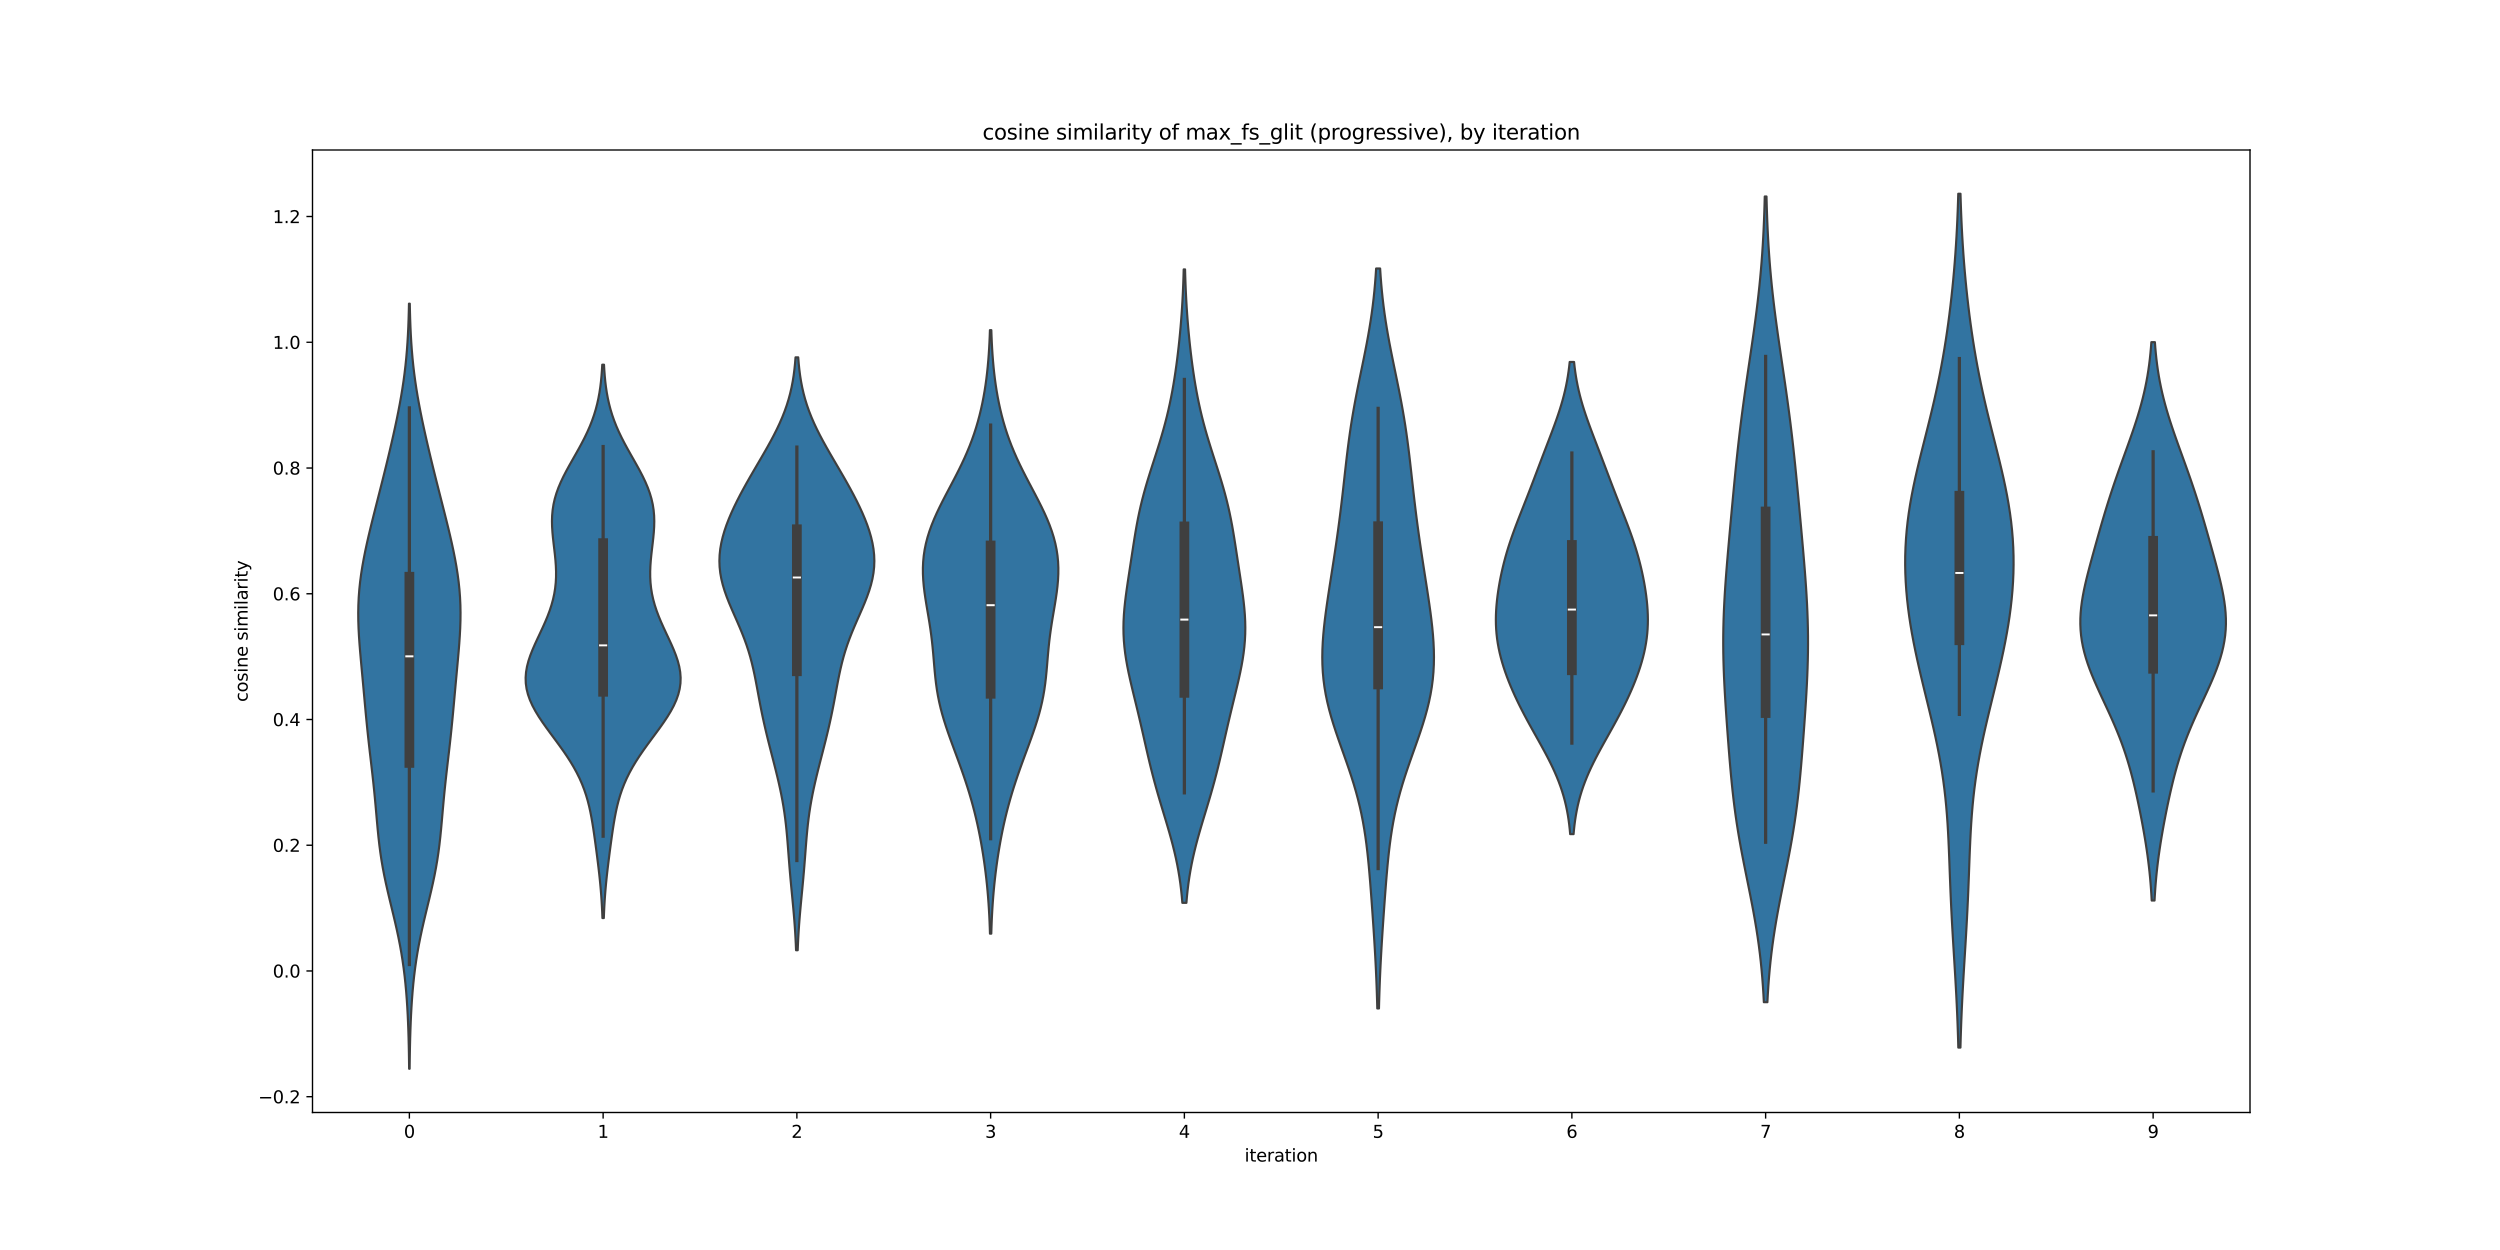 <?xml version="1.0" encoding="utf-8" standalone="no"?>
<!DOCTYPE svg PUBLIC "-//W3C//DTD SVG 1.1//EN"
  "http://www.w3.org/Graphics/SVG/1.1/DTD/svg11.dtd">
<svg xmlns:xlink="http://www.w3.org/1999/xlink" width="1440pt" height="720pt" viewBox="0 0 1440 720" xmlns="http://www.w3.org/2000/svg" version="1.1">
 <defs>
  <style type="text/css">*{stroke-linejoin: round; stroke-linecap: butt}</style>
 </defs>
 <g id="figure_1">
  <g id="patch_1">
   <path d="M 0 720 
L 1440 720 
L 1440 0 
L 0 0 
z
" style="fill: #ffffff"/>
  </g>
  <g id="axes_1">
   <g id="patch_2">
    <path d="M 180 640.8 
L 1296 640.8 
L 1296 86.4 
L 180 86.4 
z
" style="fill: #ffffff"/>
   </g>
   <g id="PolyCollection_1">
    <defs>
     <path id="m7f4abb2b3a" d="M 235.942 -104.4 
L 235.658 -104.4 
L 235.605 -108.851 
L 235.535 -113.303 
L 235.447 -117.754 
L 235.337 -122.205 
L 235.199 -126.657 
L 235.031 -131.108 
L 234.827 -135.56 
L 234.581 -140.011 
L 234.288 -144.462 
L 233.941 -148.914 
L 233.533 -153.365 
L 233.058 -157.816 
L 232.507 -162.268 
L 231.878 -166.719 
L 231.165 -171.17 
L 230.368 -175.622 
L 229.491 -180.073 
L 228.542 -184.525 
L 227.531 -188.976 
L 226.477 -193.427 
L 225.4 -197.879 
L 224.323 -202.33 
L 223.272 -206.781 
L 222.268 -211.233 
L 221.333 -215.684 
L 220.482 -220.135 
L 219.723 -224.587 
L 219.059 -229.038 
L 218.482 -233.49 
L 217.98 -237.941 
L 217.536 -242.392 
L 217.129 -246.844 
L 216.738 -251.295 
L 216.346 -255.746 
L 215.937 -260.198 
L 215.503 -264.649 
L 215.04 -269.1 
L 214.55 -273.552 
L 214.041 -278.003 
L 213.523 -282.455 
L 213.004 -286.906 
L 212.497 -291.357 
L 212.007 -295.809 
L 211.539 -300.26 
L 211.094 -304.711 
L 210.668 -309.163 
L 210.257 -313.614 
L 209.853 -318.066 
L 209.45 -322.517 
L 209.045 -326.968 
L 208.634 -331.42 
L 208.221 -335.871 
L 207.814 -340.322 
L 207.423 -344.774 
L 207.065 -349.225 
L 206.759 -353.676 
L 206.523 -358.128 
L 206.377 -362.579 
L 206.337 -367.031 
L 206.416 -371.482 
L 206.623 -375.933 
L 206.959 -380.385 
L 207.424 -384.836 
L 208.011 -389.287 
L 208.71 -393.739 
L 209.509 -398.19 
L 210.394 -402.641 
L 211.352 -407.093 
L 212.367 -411.544 
L 213.428 -415.996 
L 214.522 -420.447 
L 215.639 -424.898 
L 216.769 -429.35 
L 217.904 -433.801 
L 219.037 -438.252 
L 220.163 -442.704 
L 221.277 -447.155 
L 222.376 -451.606 
L 223.457 -456.058 
L 224.518 -460.509 
L 225.556 -464.961 
L 226.567 -469.412 
L 227.547 -473.863 
L 228.491 -478.315 
L 229.392 -482.766 
L 230.243 -487.217 
L 231.039 -491.669 
L 231.772 -496.12 
L 232.438 -500.571 
L 233.033 -505.023 
L 233.556 -509.474 
L 234.008 -513.926 
L 234.392 -518.377 
L 234.711 -522.828 
L 234.972 -527.28 
L 235.181 -531.731 
L 235.345 -536.182 
L 235.471 -540.634 
L 235.567 -545.085 
L 236.033 -545.085 
L 236.033 -545.085 
L 236.129 -540.634 
L 236.255 -536.182 
L 236.419 -531.731 
L 236.628 -527.28 
L 236.889 -522.828 
L 237.208 -518.377 
L 237.592 -513.926 
L 238.044 -509.474 
L 238.567 -505.023 
L 239.162 -500.571 
L 239.828 -496.12 
L 240.561 -491.669 
L 241.357 -487.217 
L 242.208 -482.766 
L 243.109 -478.315 
L 244.053 -473.863 
L 245.033 -469.412 
L 246.044 -464.961 
L 247.082 -460.509 
L 248.143 -456.058 
L 249.224 -451.606 
L 250.323 -447.155 
L 251.437 -442.704 
L 252.563 -438.252 
L 253.696 -433.801 
L 254.831 -429.35 
L 255.961 -424.898 
L 257.078 -420.447 
L 258.172 -415.996 
L 259.233 -411.544 
L 260.248 -407.093 
L 261.206 -402.641 
L 262.091 -398.19 
L 262.89 -393.739 
L 263.589 -389.287 
L 264.176 -384.836 
L 264.641 -380.385 
L 264.977 -375.933 
L 265.184 -371.482 
L 265.263 -367.031 
L 265.223 -362.579 
L 265.077 -358.128 
L 264.841 -353.676 
L 264.535 -349.225 
L 264.177 -344.774 
L 263.786 -340.322 
L 263.379 -335.871 
L 262.966 -331.42 
L 262.555 -326.968 
L 262.15 -322.517 
L 261.747 -318.066 
L 261.343 -313.614 
L 260.932 -309.163 
L 260.506 -304.711 
L 260.061 -300.26 
L 259.593 -295.809 
L 259.103 -291.357 
L 258.596 -286.906 
L 258.077 -282.455 
L 257.559 -278.003 
L 257.05 -273.552 
L 256.56 -269.1 
L 256.097 -264.649 
L 255.663 -260.198 
L 255.254 -255.746 
L 254.862 -251.295 
L 254.471 -246.844 
L 254.064 -242.392 
L 253.62 -237.941 
L 253.118 -233.49 
L 252.541 -229.038 
L 251.877 -224.587 
L 251.118 -220.135 
L 250.267 -215.684 
L 249.332 -211.233 
L 248.328 -206.781 
L 247.277 -202.33 
L 246.2 -197.879 
L 245.123 -193.427 
L 244.069 -188.976 
L 243.058 -184.525 
L 242.109 -180.073 
L 241.232 -175.622 
L 240.435 -171.17 
L 239.722 -166.719 
L 239.093 -162.268 
L 238.542 -157.816 
L 238.067 -153.365 
L 237.659 -148.914 
L 237.312 -144.462 
L 237.019 -140.011 
L 236.773 -135.56 
L 236.569 -131.108 
L 236.401 -126.657 
L 236.263 -122.205 
L 236.153 -117.754 
L 236.065 -113.303 
L 235.995 -108.851 
L 235.942 -104.4 
z
" style="stroke: #3f3f3f; stroke-width: 1.25"/>
    </defs>
    <g clip-path="url(#pdd7faf3b03)">
     <use xlink:href="#m7f4abb2b3a" x="0" y="720" style="fill: #3274a1; stroke: #3f3f3f; stroke-width: 1.25"/>
    </g>
   </g>
   <g id="PolyCollection_2">
    <defs>
     <path id="ma175dcb022" d="M 347.796 -191.204 
L 347.004 -191.204 
L 346.877 -194.424 
L 346.721 -197.643 
L 346.534 -200.863 
L 346.313 -204.082 
L 346.058 -207.301 
L 345.771 -210.521 
L 345.451 -213.74 
L 345.104 -216.96 
L 344.733 -220.179 
L 344.343 -223.399 
L 343.938 -226.618 
L 343.522 -229.837 
L 343.095 -233.057 
L 342.658 -236.276 
L 342.205 -239.496 
L 341.73 -242.715 
L 341.22 -245.935 
L 340.661 -249.154 
L 340.036 -252.373 
L 339.324 -255.593 
L 338.505 -258.812 
L 337.559 -262.032 
L 336.469 -265.251 
L 335.219 -268.471 
L 333.8 -271.69 
L 332.206 -274.909 
L 330.439 -278.129 
L 328.507 -281.348 
L 326.425 -284.568 
L 324.216 -287.787 
L 321.909 -291.007 
L 319.542 -294.226 
L 317.156 -297.445 
L 314.799 -300.665 
L 312.522 -303.884 
L 310.379 -307.104 
L 308.42 -310.323 
L 306.695 -313.543 
L 305.246 -316.762 
L 304.109 -319.981 
L 303.309 -323.201 
L 302.859 -326.42 
L 302.76 -329.64 
L 303 -332.859 
L 303.554 -336.079 
L 304.389 -339.298 
L 305.462 -342.517 
L 306.725 -345.737 
L 308.124 -348.956 
L 309.606 -352.176 
L 311.121 -355.395 
L 312.618 -358.615 
L 314.055 -361.834 
L 315.393 -365.053 
L 316.601 -368.273 
L 317.655 -371.492 
L 318.539 -374.712 
L 319.243 -377.931 
L 319.764 -381.151 
L 320.105 -384.37 
L 320.276 -387.589 
L 320.291 -390.809 
L 320.17 -394.028 
L 319.938 -397.248 
L 319.623 -400.467 
L 319.256 -403.687 
L 318.874 -406.906 
L 318.513 -410.125 
L 318.211 -413.345 
L 318.006 -416.564 
L 317.935 -419.784 
L 318.029 -423.003 
L 318.317 -426.223 
L 318.817 -429.442 
L 319.54 -432.661 
L 320.487 -435.881 
L 321.649 -439.1 
L 323.009 -442.32 
L 324.538 -445.539 
L 326.202 -448.759 
L 327.964 -451.978 
L 329.78 -455.197 
L 331.611 -458.417 
L 333.416 -461.636 
L 335.161 -464.856 
L 336.816 -468.075 
L 338.357 -471.295 
L 339.768 -474.514 
L 341.037 -477.733 
L 342.161 -480.953 
L 343.141 -484.172 
L 343.981 -487.392 
L 344.692 -490.611 
L 345.282 -493.831 
L 345.766 -497.05 
L 346.157 -500.269 
L 346.467 -503.489 
L 346.71 -506.708 
L 346.897 -509.928 
L 347.903 -509.928 
L 347.903 -509.928 
L 348.09 -506.708 
L 348.333 -503.489 
L 348.643 -500.269 
L 349.034 -497.05 
L 349.518 -493.831 
L 350.108 -490.611 
L 350.819 -487.392 
L 351.659 -484.172 
L 352.639 -480.953 
L 353.763 -477.733 
L 355.032 -474.514 
L 356.443 -471.295 
L 357.984 -468.075 
L 359.639 -464.856 
L 361.384 -461.636 
L 363.189 -458.417 
L 365.02 -455.197 
L 366.836 -451.978 
L 368.598 -448.759 
L 370.262 -445.539 
L 371.791 -442.32 
L 373.151 -439.1 
L 374.313 -435.881 
L 375.26 -432.661 
L 375.983 -429.442 
L 376.483 -426.223 
L 376.771 -423.003 
L 376.865 -419.784 
L 376.794 -416.564 
L 376.589 -413.345 
L 376.287 -410.125 
L 375.926 -406.906 
L 375.544 -403.687 
L 375.177 -400.467 
L 374.862 -397.248 
L 374.63 -394.028 
L 374.509 -390.809 
L 374.524 -387.589 
L 374.695 -384.37 
L 375.036 -381.151 
L 375.557 -377.931 
L 376.261 -374.712 
L 377.145 -371.492 
L 378.199 -368.273 
L 379.407 -365.053 
L 380.745 -361.834 
L 382.182 -358.615 
L 383.679 -355.395 
L 385.194 -352.176 
L 386.676 -348.956 
L 388.075 -345.737 
L 389.338 -342.517 
L 390.411 -339.298 
L 391.246 -336.079 
L 391.8 -332.859 
L 392.04 -329.64 
L 391.941 -326.42 
L 391.491 -323.201 
L 390.691 -319.981 
L 389.554 -316.762 
L 388.105 -313.543 
L 386.38 -310.323 
L 384.421 -307.104 
L 382.278 -303.884 
L 380.001 -300.665 
L 377.644 -297.445 
L 375.258 -294.226 
L 372.891 -291.007 
L 370.584 -287.787 
L 368.375 -284.568 
L 366.293 -281.348 
L 364.361 -278.129 
L 362.594 -274.909 
L 361 -271.69 
L 359.581 -268.471 
L 358.331 -265.251 
L 357.241 -262.032 
L 356.295 -258.812 
L 355.476 -255.593 
L 354.764 -252.373 
L 354.139 -249.154 
L 353.58 -245.935 
L 353.07 -242.715 
L 352.595 -239.496 
L 352.142 -236.276 
L 351.705 -233.057 
L 351.278 -229.837 
L 350.862 -226.618 
L 350.457 -223.399 
L 350.067 -220.179 
L 349.696 -216.96 
L 349.349 -213.74 
L 349.029 -210.521 
L 348.742 -207.301 
L 348.487 -204.082 
L 348.266 -200.863 
L 348.079 -197.643 
L 347.923 -194.424 
L 347.796 -191.204 
z
" style="stroke: #3f3f3f; stroke-width: 1.25"/>
    </defs>
    <g clip-path="url(#pdd7faf3b03)">
     <use xlink:href="#ma175dcb022" x="0" y="720" style="fill: #3274a1; stroke: #3f3f3f; stroke-width: 1.25"/>
    </g>
   </g>
   <g id="PolyCollection_3">
    <defs>
     <path id="m83169399e5" d="M 459.473 -172.668 
L 458.527 -172.668 
L 458.385 -176.118 
L 458.215 -179.567 
L 458.016 -183.017 
L 457.786 -186.466 
L 457.527 -189.916 
L 457.243 -193.365 
L 456.937 -196.815 
L 456.615 -200.264 
L 456.285 -203.714 
L 455.952 -207.163 
L 455.624 -210.613 
L 455.306 -214.062 
L 455.002 -217.512 
L 454.714 -220.961 
L 454.44 -224.411 
L 454.174 -227.86 
L 453.911 -231.31 
L 453.64 -234.759 
L 453.351 -238.209 
L 453.031 -241.658 
L 452.671 -245.108 
L 452.26 -248.557 
L 451.791 -252.007 
L 451.26 -255.456 
L 450.665 -258.906 
L 450.007 -262.355 
L 449.292 -265.805 
L 448.524 -269.254 
L 447.713 -272.704 
L 446.868 -276.153 
L 445.998 -279.603 
L 445.114 -283.052 
L 444.225 -286.502 
L 443.342 -289.951 
L 442.471 -293.401 
L 441.623 -296.85 
L 440.803 -300.3 
L 440.016 -303.749 
L 439.266 -307.199 
L 438.551 -310.648 
L 437.87 -314.098 
L 437.215 -317.547 
L 436.576 -320.997 
L 435.937 -324.446 
L 435.283 -327.896 
L 434.593 -331.345 
L 433.846 -334.795 
L 433.024 -338.244 
L 432.108 -341.694 
L 431.086 -345.143 
L 429.951 -348.593 
L 428.705 -352.042 
L 427.355 -355.492 
L 425.921 -358.941 
L 424.428 -362.391 
L 422.909 -365.84 
L 421.403 -369.29 
L 419.95 -372.739 
L 418.594 -376.189 
L 417.375 -379.638 
L 416.328 -383.088 
L 415.486 -386.537 
L 414.871 -389.987 
L 414.498 -393.436 
L 414.374 -396.886 
L 414.5 -400.335 
L 414.866 -403.784 
L 415.461 -407.234 
L 416.268 -410.683 
L 417.267 -414.133 
L 418.44 -417.582 
L 419.766 -421.032 
L 421.228 -424.481 
L 422.807 -427.931 
L 424.49 -431.38 
L 426.261 -434.83 
L 428.109 -438.279 
L 430.019 -441.729 
L 431.98 -445.178 
L 433.977 -448.628 
L 435.994 -452.077 
L 438.013 -455.527 
L 440.017 -458.976 
L 441.985 -462.426 
L 443.895 -465.875 
L 445.729 -469.325 
L 447.466 -472.774 
L 449.09 -476.224 
L 450.586 -479.673 
L 451.945 -483.123 
L 453.16 -486.572 
L 454.229 -490.022 
L 455.156 -493.471 
L 455.946 -496.921 
L 456.609 -500.37 
L 457.154 -503.82 
L 457.597 -507.269 
L 457.949 -510.719 
L 458.225 -514.168 
L 459.775 -514.168 
L 459.775 -514.168 
L 460.051 -510.719 
L 460.403 -507.269 
L 460.846 -503.82 
L 461.391 -500.37 
L 462.054 -496.921 
L 462.844 -493.471 
L 463.771 -490.022 
L 464.84 -486.572 
L 466.055 -483.123 
L 467.414 -479.673 
L 468.91 -476.224 
L 470.534 -472.774 
L 472.271 -469.325 
L 474.105 -465.875 
L 476.015 -462.426 
L 477.983 -458.976 
L 479.987 -455.527 
L 482.006 -452.077 
L 484.023 -448.628 
L 486.02 -445.178 
L 487.981 -441.729 
L 489.891 -438.279 
L 491.739 -434.83 
L 493.51 -431.38 
L 495.193 -427.931 
L 496.772 -424.481 
L 498.234 -421.032 
L 499.56 -417.582 
L 500.733 -414.133 
L 501.732 -410.683 
L 502.539 -407.234 
L 503.134 -403.784 
L 503.5 -400.335 
L 503.626 -396.886 
L 503.502 -393.436 
L 503.129 -389.987 
L 502.514 -386.537 
L 501.672 -383.088 
L 500.625 -379.638 
L 499.406 -376.189 
L 498.05 -372.739 
L 496.597 -369.29 
L 495.091 -365.84 
L 493.572 -362.391 
L 492.079 -358.941 
L 490.645 -355.492 
L 489.295 -352.042 
L 488.049 -348.593 
L 486.914 -345.143 
L 485.892 -341.694 
L 484.976 -338.244 
L 484.154 -334.795 
L 483.407 -331.345 
L 482.717 -327.896 
L 482.063 -324.446 
L 481.424 -320.997 
L 480.785 -317.547 
L 480.13 -314.098 
L 479.449 -310.648 
L 478.734 -307.199 
L 477.984 -303.749 
L 477.197 -300.3 
L 476.377 -296.85 
L 475.529 -293.401 
L 474.658 -289.951 
L 473.775 -286.502 
L 472.886 -283.052 
L 472.002 -279.603 
L 471.132 -276.153 
L 470.287 -272.704 
L 469.476 -269.254 
L 468.708 -265.805 
L 467.993 -262.355 
L 467.335 -258.906 
L 466.74 -255.456 
L 466.209 -252.007 
L 465.74 -248.557 
L 465.329 -245.108 
L 464.969 -241.658 
L 464.649 -238.209 
L 464.36 -234.759 
L 464.089 -231.31 
L 463.826 -227.86 
L 463.56 -224.411 
L 463.286 -220.961 
L 462.998 -217.512 
L 462.694 -214.062 
L 462.376 -210.613 
L 462.048 -207.163 
L 461.715 -203.714 
L 461.385 -200.264 
L 461.063 -196.815 
L 460.757 -193.365 
L 460.473 -189.916 
L 460.214 -186.466 
L 459.984 -183.017 
L 459.785 -179.567 
L 459.615 -176.118 
L 459.473 -172.668 
z
" style="stroke: #3f3f3f; stroke-width: 1.25"/>
    </defs>
    <g clip-path="url(#pdd7faf3b03)">
     <use xlink:href="#m83169399e5" x="0" y="720" style="fill: #3274a1; stroke: #3f3f3f; stroke-width: 1.25"/>
    </g>
   </g>
   <g id="PolyCollection_4">
    <defs>
     <path id="mf7e749a5c6" d="M 570.974 -182.219 
L 570.226 -182.219 
L 570.113 -185.73 
L 569.976 -189.241 
L 569.811 -192.752 
L 569.615 -196.264 
L 569.386 -199.775 
L 569.123 -203.286 
L 568.824 -206.798 
L 568.488 -210.309 
L 568.114 -213.82 
L 567.702 -217.331 
L 567.252 -220.843 
L 566.763 -224.354 
L 566.234 -227.865 
L 565.664 -231.377 
L 565.051 -234.888 
L 564.393 -238.399 
L 563.688 -241.91 
L 562.934 -245.422 
L 562.127 -248.933 
L 561.266 -252.444 
L 560.349 -255.956 
L 559.376 -259.467 
L 558.346 -262.978 
L 557.261 -266.49 
L 556.124 -270.001 
L 554.938 -273.512 
L 553.711 -277.023 
L 552.449 -280.535 
L 551.163 -284.046 
L 549.865 -287.557 
L 548.568 -291.069 
L 547.29 -294.58 
L 546.047 -298.091 
L 544.858 -301.602 
L 543.741 -305.114 
L 542.711 -308.625 
L 541.783 -312.136 
L 540.963 -315.648 
L 540.256 -319.159 
L 539.659 -322.67 
L 539.162 -326.182 
L 538.749 -329.693 
L 538.4 -333.204 
L 538.092 -336.715 
L 537.8 -340.227 
L 537.5 -343.738 
L 537.17 -347.249 
L 536.795 -350.761 
L 536.366 -354.272 
L 535.881 -357.783 
L 535.344 -361.294 
L 534.768 -364.806 
L 534.173 -368.317 
L 533.58 -371.828 
L 533.018 -375.34 
L 532.513 -378.851 
L 532.092 -382.362 
L 531.784 -385.873 
L 531.609 -389.385 
L 531.59 -392.896 
L 531.742 -396.407 
L 532.077 -399.919 
L 532.603 -403.43 
L 533.321 -406.941 
L 534.231 -410.453 
L 535.325 -413.964 
L 536.591 -417.475 
L 538.014 -420.986 
L 539.574 -424.498 
L 541.246 -428.009 
L 543.006 -431.52 
L 544.824 -435.032 
L 546.674 -438.543 
L 548.527 -442.054 
L 550.357 -445.565 
L 552.143 -449.077 
L 553.863 -452.588 
L 555.502 -456.099 
L 557.049 -459.611 
L 558.496 -463.122 
L 559.839 -466.633 
L 561.078 -470.144 
L 562.213 -473.656 
L 563.248 -477.167 
L 564.189 -480.678 
L 565.04 -484.19 
L 565.807 -487.701 
L 566.495 -491.212 
L 567.11 -494.724 
L 567.656 -498.235 
L 568.138 -501.746 
L 568.56 -505.257 
L 568.926 -508.769 
L 569.242 -512.28 
L 569.51 -515.791 
L 569.736 -519.303 
L 569.923 -522.814 
L 570.077 -526.325 
L 570.201 -529.836 
L 570.999 -529.836 
L 570.999 -529.836 
L 571.123 -526.325 
L 571.277 -522.814 
L 571.464 -519.303 
L 571.69 -515.791 
L 571.958 -512.28 
L 572.274 -508.769 
L 572.64 -505.257 
L 573.062 -501.746 
L 573.544 -498.235 
L 574.09 -494.724 
L 574.705 -491.212 
L 575.393 -487.701 
L 576.16 -484.19 
L 577.011 -480.678 
L 577.952 -477.167 
L 578.987 -473.656 
L 580.122 -470.144 
L 581.361 -466.633 
L 582.704 -463.122 
L 584.151 -459.611 
L 585.698 -456.099 
L 587.337 -452.588 
L 589.057 -449.077 
L 590.843 -445.565 
L 592.673 -442.054 
L 594.526 -438.543 
L 596.376 -435.032 
L 598.194 -431.52 
L 599.954 -428.009 
L 601.626 -424.498 
L 603.186 -420.986 
L 604.609 -417.475 
L 605.875 -413.964 
L 606.969 -410.453 
L 607.879 -406.941 
L 608.597 -403.43 
L 609.123 -399.919 
L 609.458 -396.407 
L 609.61 -392.896 
L 609.591 -389.385 
L 609.416 -385.873 
L 609.108 -382.362 
L 608.687 -378.851 
L 608.182 -375.34 
L 607.62 -371.828 
L 607.027 -368.317 
L 606.432 -364.806 
L 605.856 -361.294 
L 605.319 -357.783 
L 604.834 -354.272 
L 604.405 -350.761 
L 604.03 -347.249 
L 603.7 -343.738 
L 603.4 -340.227 
L 603.108 -336.715 
L 602.8 -333.204 
L 602.451 -329.693 
L 602.038 -326.182 
L 601.541 -322.67 
L 600.944 -319.159 
L 600.237 -315.648 
L 599.417 -312.136 
L 598.489 -308.625 
L 597.459 -305.114 
L 596.342 -301.602 
L 595.153 -298.091 
L 593.91 -294.58 
L 592.632 -291.069 
L 591.335 -287.557 
L 590.037 -284.046 
L 588.751 -280.535 
L 587.489 -277.023 
L 586.262 -273.512 
L 585.076 -270.001 
L 583.939 -266.49 
L 582.854 -262.978 
L 581.824 -259.467 
L 580.851 -255.956 
L 579.934 -252.444 
L 579.073 -248.933 
L 578.266 -245.422 
L 577.512 -241.91 
L 576.807 -238.399 
L 576.149 -234.888 
L 575.536 -231.377 
L 574.966 -227.865 
L 574.437 -224.354 
L 573.948 -220.843 
L 573.498 -217.331 
L 573.086 -213.82 
L 572.712 -210.309 
L 572.376 -206.798 
L 572.077 -203.286 
L 571.814 -199.775 
L 571.585 -196.264 
L 571.389 -192.752 
L 571.224 -189.241 
L 571.087 -185.73 
L 570.974 -182.219 
z
" style="stroke: #3f3f3f; stroke-width: 1.25"/>
    </defs>
    <g clip-path="url(#pdd7faf3b03)">
     <use xlink:href="#mf7e749a5c6" x="0" y="720" style="fill: #3274a1; stroke: #3f3f3f; stroke-width: 1.25"/>
    </g>
   </g>
   <g id="PolyCollection_5">
    <defs>
     <path id="mb1069ed5a8" d="M 683.367 -199.973 
L 681.033 -199.973 
L 680.714 -203.658 
L 680.331 -207.343 
L 679.878 -211.029 
L 679.349 -214.714 
L 678.742 -218.399 
L 678.054 -222.085 
L 677.286 -225.77 
L 676.441 -229.455 
L 675.526 -233.141 
L 674.547 -236.826 
L 673.515 -240.511 
L 672.443 -244.197 
L 671.343 -247.882 
L 670.23 -251.567 
L 669.116 -255.253 
L 668.015 -258.938 
L 666.937 -262.623 
L 665.89 -266.309 
L 664.879 -269.994 
L 663.908 -273.679 
L 662.974 -277.365 
L 662.074 -281.05 
L 661.203 -284.735 
L 660.353 -288.421 
L 659.516 -292.106 
L 658.682 -295.791 
L 657.844 -299.477 
L 656.995 -303.162 
L 656.132 -306.847 
L 655.254 -310.533 
L 654.362 -314.218 
L 653.464 -317.903 
L 652.568 -321.589 
L 651.688 -325.274 
L 650.838 -328.959 
L 650.035 -332.645 
L 649.299 -336.33 
L 648.647 -340.015 
L 648.094 -343.701 
L 647.655 -347.386 
L 647.34 -351.072 
L 647.154 -354.757 
L 647.099 -358.442 
L 647.17 -362.128 
L 647.359 -365.813 
L 647.651 -369.498 
L 648.031 -373.184 
L 648.481 -376.869 
L 648.982 -380.554 
L 649.517 -384.24 
L 650.071 -387.925 
L 650.633 -391.61 
L 651.196 -395.296 
L 651.756 -398.981 
L 652.317 -402.666 
L 652.884 -406.352 
L 653.466 -410.037 
L 654.076 -413.722 
L 654.724 -417.408 
L 655.423 -421.093 
L 656.182 -424.778 
L 657.008 -428.464 
L 657.905 -432.149 
L 658.871 -435.834 
L 659.903 -439.52 
L 660.992 -443.205 
L 662.127 -446.89 
L 663.294 -450.576 
L 664.479 -454.261 
L 665.665 -457.946 
L 666.837 -461.632 
L 667.983 -465.317 
L 669.089 -469.002 
L 670.147 -472.688 
L 671.148 -476.373 
L 672.09 -480.058 
L 672.97 -483.744 
L 673.788 -487.429 
L 674.546 -491.114 
L 675.248 -494.8 
L 675.897 -498.485 
L 676.499 -502.17 
L 677.057 -505.856 
L 677.577 -509.541 
L 678.06 -513.226 
L 678.511 -516.912 
L 678.931 -520.597 
L 679.322 -524.282 
L 679.683 -527.968 
L 680.017 -531.653 
L 680.322 -535.338 
L 680.6 -539.024 
L 680.849 -542.709 
L 681.071 -546.394 
L 681.267 -550.08 
L 681.437 -553.765 
L 681.583 -557.45 
L 681.707 -561.136 
L 681.811 -564.821 
L 682.589 -564.821 
L 682.589 -564.821 
L 682.693 -561.136 
L 682.817 -557.45 
L 682.963 -553.765 
L 683.133 -550.08 
L 683.329 -546.394 
L 683.551 -542.709 
L 683.8 -539.024 
L 684.078 -535.338 
L 684.383 -531.653 
L 684.717 -527.968 
L 685.078 -524.282 
L 685.469 -520.597 
L 685.889 -516.912 
L 686.34 -513.226 
L 686.823 -509.541 
L 687.343 -505.856 
L 687.901 -502.17 
L 688.503 -498.485 
L 689.152 -494.8 
L 689.854 -491.114 
L 690.612 -487.429 
L 691.43 -483.744 
L 692.31 -480.058 
L 693.252 -476.373 
L 694.253 -472.688 
L 695.311 -469.002 
L 696.417 -465.317 
L 697.563 -461.632 
L 698.735 -457.946 
L 699.921 -454.261 
L 701.106 -450.576 
L 702.273 -446.89 
L 703.408 -443.205 
L 704.497 -439.52 
L 705.529 -435.834 
L 706.495 -432.149 
L 707.392 -428.464 
L 708.218 -424.778 
L 708.977 -421.093 
L 709.676 -417.408 
L 710.324 -413.722 
L 710.934 -410.037 
L 711.516 -406.352 
L 712.083 -402.666 
L 712.644 -398.981 
L 713.204 -395.296 
L 713.767 -391.61 
L 714.329 -387.925 
L 714.883 -384.24 
L 715.418 -380.554 
L 715.919 -376.869 
L 716.369 -373.184 
L 716.749 -369.498 
L 717.041 -365.813 
L 717.23 -362.128 
L 717.301 -358.442 
L 717.246 -354.757 
L 717.06 -351.072 
L 716.745 -347.386 
L 716.306 -343.701 
L 715.753 -340.015 
L 715.101 -336.33 
L 714.365 -332.645 
L 713.562 -328.959 
L 712.712 -325.274 
L 711.832 -321.589 
L 710.936 -317.903 
L 710.038 -314.218 
L 709.146 -310.533 
L 708.268 -306.847 
L 707.405 -303.162 
L 706.556 -299.477 
L 705.718 -295.791 
L 704.884 -292.106 
L 704.047 -288.421 
L 703.197 -284.735 
L 702.326 -281.05 
L 701.426 -277.365 
L 700.492 -273.679 
L 699.521 -269.994 
L 698.51 -266.309 
L 697.463 -262.623 
L 696.385 -258.938 
L 695.284 -255.253 
L 694.17 -251.567 
L 693.057 -247.882 
L 691.957 -244.197 
L 690.885 -240.511 
L 689.853 -236.826 
L 688.874 -233.141 
L 687.959 -229.455 
L 687.114 -225.77 
L 686.346 -222.085 
L 685.658 -218.399 
L 685.051 -214.714 
L 684.522 -211.029 
L 684.069 -207.343 
L 683.686 -203.658 
L 683.367 -199.973 
z
" style="stroke: #3f3f3f; stroke-width: 1.25"/>
    </defs>
    <g clip-path="url(#pdd7faf3b03)">
     <use xlink:href="#mb1069ed5a8" x="0" y="720" style="fill: #3274a1; stroke: #3f3f3f; stroke-width: 1.25"/>
    </g>
   </g>
   <g id="PolyCollection_6">
    <defs>
     <path id="me8ef11b01d" d="M 794.282 -139.137 
L 793.318 -139.137 
L 793.205 -143.442 
L 793.074 -147.747 
L 792.923 -152.052 
L 792.753 -156.357 
L 792.563 -160.662 
L 792.353 -164.967 
L 792.124 -169.272 
L 791.879 -173.577 
L 791.618 -177.882 
L 791.344 -182.187 
L 791.059 -186.492 
L 790.765 -190.797 
L 790.464 -195.102 
L 790.155 -199.407 
L 789.838 -203.712 
L 789.512 -208.017 
L 789.173 -212.322 
L 788.815 -216.627 
L 788.431 -220.932 
L 788.014 -225.237 
L 787.551 -229.542 
L 787.034 -233.848 
L 786.45 -238.153 
L 785.787 -242.458 
L 785.037 -246.763 
L 784.19 -251.068 
L 783.24 -255.373 
L 782.184 -259.678 
L 781.024 -263.983 
L 779.765 -268.288 
L 778.415 -272.593 
L 776.989 -276.898 
L 775.506 -281.203 
L 773.986 -285.508 
L 772.455 -289.813 
L 770.938 -294.118 
L 769.465 -298.423 
L 768.062 -302.728 
L 766.755 -307.033 
L 765.567 -311.338 
L 764.517 -315.643 
L 763.622 -319.948 
L 762.89 -324.253 
L 762.328 -328.558 
L 761.936 -332.863 
L 761.708 -337.168 
L 761.636 -341.474 
L 761.707 -345.779 
L 761.907 -350.084 
L 762.218 -354.389 
L 762.625 -358.694 
L 763.11 -362.999 
L 763.657 -367.304 
L 764.252 -371.609 
L 764.881 -375.914 
L 765.533 -380.219 
L 766.199 -384.524 
L 766.871 -388.829 
L 767.542 -393.134 
L 768.207 -397.439 
L 768.86 -401.744 
L 769.499 -406.049 
L 770.121 -410.354 
L 770.722 -414.659 
L 771.301 -418.964 
L 771.858 -423.269 
L 772.392 -427.574 
L 772.907 -431.879 
L 773.405 -436.184 
L 773.89 -440.489 
L 774.369 -444.794 
L 774.848 -449.1 
L 775.336 -453.405 
L 775.839 -457.71 
L 776.368 -462.015 
L 776.928 -466.32 
L 777.526 -470.625 
L 778.167 -474.93 
L 778.854 -479.235 
L 779.587 -483.54 
L 780.363 -487.845 
L 781.179 -492.15 
L 782.027 -496.455 
L 782.9 -500.76 
L 783.787 -505.065 
L 784.677 -509.37 
L 785.558 -513.675 
L 786.42 -517.98 
L 787.252 -522.285 
L 788.045 -526.59 
L 788.79 -530.895 
L 789.48 -535.2 
L 790.113 -539.505 
L 790.684 -543.81 
L 791.194 -548.115 
L 791.643 -552.421 
L 792.032 -556.726 
L 792.367 -561.031 
L 792.651 -565.336 
L 794.949 -565.336 
L 794.949 -565.336 
L 795.233 -561.031 
L 795.568 -556.726 
L 795.957 -552.421 
L 796.406 -548.115 
L 796.916 -543.81 
L 797.487 -539.505 
L 798.12 -535.2 
L 798.81 -530.895 
L 799.555 -526.59 
L 800.348 -522.285 
L 801.18 -517.98 
L 802.042 -513.675 
L 802.923 -509.37 
L 803.813 -505.065 
L 804.7 -500.76 
L 805.573 -496.455 
L 806.421 -492.15 
L 807.237 -487.845 
L 808.013 -483.54 
L 808.746 -479.235 
L 809.433 -474.93 
L 810.074 -470.625 
L 810.672 -466.32 
L 811.232 -462.015 
L 811.761 -457.71 
L 812.264 -453.405 
L 812.752 -449.1 
L 813.231 -444.794 
L 813.71 -440.489 
L 814.195 -436.184 
L 814.693 -431.879 
L 815.208 -427.574 
L 815.742 -423.269 
L 816.299 -418.964 
L 816.878 -414.659 
L 817.479 -410.354 
L 818.101 -406.049 
L 818.74 -401.744 
L 819.393 -397.439 
L 820.058 -393.134 
L 820.729 -388.829 
L 821.401 -384.524 
L 822.067 -380.219 
L 822.719 -375.914 
L 823.348 -371.609 
L 823.943 -367.304 
L 824.49 -362.999 
L 824.975 -358.694 
L 825.382 -354.389 
L 825.693 -350.084 
L 825.893 -345.779 
L 825.964 -341.474 
L 825.892 -337.168 
L 825.664 -332.863 
L 825.272 -328.558 
L 824.71 -324.253 
L 823.978 -319.948 
L 823.083 -315.643 
L 822.033 -311.338 
L 820.845 -307.033 
L 819.538 -302.728 
L 818.135 -298.423 
L 816.662 -294.118 
L 815.145 -289.813 
L 813.614 -285.508 
L 812.094 -281.203 
L 810.611 -276.898 
L 809.185 -272.593 
L 807.835 -268.288 
L 806.576 -263.983 
L 805.416 -259.678 
L 804.36 -255.373 
L 803.41 -251.068 
L 802.563 -246.763 
L 801.813 -242.458 
L 801.15 -238.153 
L 800.566 -233.848 
L 800.049 -229.542 
L 799.586 -225.237 
L 799.169 -220.932 
L 798.785 -216.627 
L 798.427 -212.322 
L 798.088 -208.017 
L 797.762 -203.712 
L 797.445 -199.407 
L 797.136 -195.102 
L 796.835 -190.797 
L 796.541 -186.492 
L 796.256 -182.187 
L 795.982 -177.882 
L 795.721 -173.577 
L 795.476 -169.272 
L 795.247 -164.967 
L 795.037 -160.662 
L 794.847 -156.357 
L 794.677 -152.052 
L 794.526 -147.747 
L 794.395 -143.442 
L 794.282 -139.137 
z
" style="stroke: #3f3f3f; stroke-width: 1.25"/>
    </defs>
    <g clip-path="url(#pdd7faf3b03)">
     <use xlink:href="#me8ef11b01d" x="0" y="720" style="fill: #3274a1; stroke: #3f3f3f; stroke-width: 1.25"/>
    </g>
   </g>
   <g id="PolyCollection_7">
    <defs>
     <path id="mc17fbec61e" d="M 906.378 -239.543 
L 904.422 -239.543 
L 904.168 -242.29 
L 903.862 -245.037 
L 903.498 -247.784 
L 903.068 -250.531 
L 902.568 -253.278 
L 901.99 -256.025 
L 901.33 -258.772 
L 900.584 -261.519 
L 899.75 -264.266 
L 898.825 -267.013 
L 897.811 -269.76 
L 896.71 -272.507 
L 895.526 -275.254 
L 894.264 -278.001 
L 892.932 -280.748 
L 891.54 -283.495 
L 890.096 -286.242 
L 888.611 -288.989 
L 887.098 -291.736 
L 885.567 -294.483 
L 884.03 -297.23 
L 882.497 -299.977 
L 880.978 -302.724 
L 879.481 -305.471 
L 878.015 -308.218 
L 876.587 -310.965 
L 875.2 -313.712 
L 873.861 -316.459 
L 872.572 -319.206 
L 871.337 -321.953 
L 870.159 -324.701 
L 869.042 -327.448 
L 867.988 -330.195 
L 867.001 -332.942 
L 866.085 -335.689 
L 865.244 -338.436 
L 864.483 -341.183 
L 863.805 -343.93 
L 863.216 -346.677 
L 862.717 -349.424 
L 862.311 -352.171 
L 861.999 -354.918 
L 861.781 -357.665 
L 861.655 -360.412 
L 861.618 -363.159 
L 861.665 -365.906 
L 861.791 -368.653 
L 861.99 -371.4 
L 862.256 -374.147 
L 862.583 -376.894 
L 862.968 -379.641 
L 863.405 -382.388 
L 863.893 -385.135 
L 864.429 -387.882 
L 865.013 -390.629 
L 865.645 -393.376 
L 866.326 -396.123 
L 867.056 -398.87 
L 867.837 -401.617 
L 868.667 -404.364 
L 869.546 -407.111 
L 870.47 -409.858 
L 871.435 -412.605 
L 872.437 -415.352 
L 873.468 -418.099 
L 874.522 -420.846 
L 875.593 -423.593 
L 876.672 -426.34 
L 877.754 -429.087 
L 878.834 -431.834 
L 879.908 -434.581 
L 880.974 -437.328 
L 882.032 -440.075 
L 883.081 -442.822 
L 884.125 -445.569 
L 885.165 -448.316 
L 886.204 -451.063 
L 887.244 -453.811 
L 888.289 -456.558 
L 889.337 -459.305 
L 890.39 -462.052 
L 891.444 -464.799 
L 892.496 -467.546 
L 893.54 -470.293 
L 894.571 -473.04 
L 895.582 -475.787 
L 896.563 -478.534 
L 897.508 -481.281 
L 898.409 -484.028 
L 899.26 -486.775 
L 900.053 -489.522 
L 900.786 -492.269 
L 901.454 -495.016 
L 902.058 -497.763 
L 902.596 -500.51 
L 903.07 -503.257 
L 903.483 -506.004 
L 903.839 -508.751 
L 904.141 -511.498 
L 906.659 -511.498 
L 906.659 -511.498 
L 906.961 -508.751 
L 907.317 -506.004 
L 907.73 -503.257 
L 908.204 -500.51 
L 908.742 -497.763 
L 909.346 -495.016 
L 910.014 -492.269 
L 910.747 -489.522 
L 911.54 -486.775 
L 912.391 -484.028 
L 913.292 -481.281 
L 914.237 -478.534 
L 915.218 -475.787 
L 916.229 -473.04 
L 917.26 -470.293 
L 918.304 -467.546 
L 919.356 -464.799 
L 920.41 -462.052 
L 921.463 -459.305 
L 922.511 -456.558 
L 923.556 -453.811 
L 924.596 -451.063 
L 925.635 -448.316 
L 926.675 -445.569 
L 927.719 -442.822 
L 928.768 -440.075 
L 929.826 -437.328 
L 930.892 -434.581 
L 931.966 -431.834 
L 933.046 -429.087 
L 934.128 -426.34 
L 935.207 -423.593 
L 936.278 -420.846 
L 937.332 -418.099 
L 938.363 -415.352 
L 939.365 -412.605 
L 940.33 -409.858 
L 941.254 -407.111 
L 942.133 -404.364 
L 942.963 -401.617 
L 943.744 -398.87 
L 944.474 -396.123 
L 945.155 -393.376 
L 945.787 -390.629 
L 946.371 -387.882 
L 946.907 -385.135 
L 947.395 -382.388 
L 947.832 -379.641 
L 948.217 -376.894 
L 948.544 -374.147 
L 948.81 -371.4 
L 949.009 -368.653 
L 949.135 -365.906 
L 949.182 -363.159 
L 949.145 -360.412 
L 949.019 -357.665 
L 948.801 -354.918 
L 948.489 -352.171 
L 948.083 -349.424 
L 947.584 -346.677 
L 946.995 -343.93 
L 946.317 -341.183 
L 945.556 -338.436 
L 944.715 -335.689 
L 943.799 -332.942 
L 942.812 -330.195 
L 941.758 -327.448 
L 940.641 -324.701 
L 939.463 -321.953 
L 938.228 -319.206 
L 936.939 -316.459 
L 935.6 -313.712 
L 934.213 -310.965 
L 932.785 -308.218 
L 931.319 -305.471 
L 929.822 -302.724 
L 928.303 -299.977 
L 926.77 -297.23 
L 925.233 -294.483 
L 923.702 -291.736 
L 922.189 -288.989 
L 920.704 -286.242 
L 919.26 -283.495 
L 917.868 -280.748 
L 916.536 -278.001 
L 915.274 -275.254 
L 914.09 -272.507 
L 912.989 -269.76 
L 911.975 -267.013 
L 911.05 -264.266 
L 910.216 -261.519 
L 909.47 -258.772 
L 908.81 -256.025 
L 908.232 -253.278 
L 907.732 -250.531 
L 907.302 -247.784 
L 906.938 -245.037 
L 906.632 -242.29 
L 906.378 -239.543 
z
" style="stroke: #3f3f3f; stroke-width: 1.25"/>
    </defs>
    <g clip-path="url(#pdd7faf3b03)">
     <use xlink:href="#mc17fbec61e" x="0" y="720" style="fill: #3274a1; stroke: #3f3f3f; stroke-width: 1.25"/>
    </g>
   </g>
   <g id="PolyCollection_8">
    <defs>
     <path id="mb2f0882014" d="M 1018.019 -142.731 
L 1015.981 -142.731 
L 1015.728 -147.419 
L 1015.427 -152.107 
L 1015.073 -156.794 
L 1014.663 -161.482 
L 1014.193 -166.17 
L 1013.659 -170.858 
L 1013.062 -175.545 
L 1012.401 -180.233 
L 1011.679 -184.921 
L 1010.899 -189.608 
L 1010.068 -194.296 
L 1009.192 -198.984 
L 1008.282 -203.672 
L 1007.347 -208.359 
L 1006.4 -213.047 
L 1005.453 -217.735 
L 1004.516 -222.423 
L 1003.603 -227.11 
L 1002.722 -231.798 
L 1001.883 -236.486 
L 1001.092 -241.173 
L 1000.354 -245.861 
L 999.671 -250.549 
L 999.042 -255.237 
L 998.466 -259.924 
L 997.937 -264.612 
L 997.451 -269.3 
L 997.001 -273.988 
L 996.581 -278.675 
L 996.184 -283.363 
L 995.806 -288.051 
L 995.441 -292.738 
L 995.087 -297.426 
L 994.743 -302.114 
L 994.41 -306.802 
L 994.09 -311.489 
L 993.787 -316.177 
L 993.505 -320.865 
L 993.251 -325.553 
L 993.03 -330.24 
L 992.848 -334.928 
L 992.709 -339.616 
L 992.619 -344.303 
L 992.58 -348.991 
L 992.593 -353.679 
L 992.661 -358.367 
L 992.781 -363.054 
L 992.951 -367.742 
L 993.168 -372.43 
L 993.428 -377.118 
L 993.726 -381.805 
L 994.056 -386.493 
L 994.413 -391.181 
L 994.792 -395.868 
L 995.187 -400.556 
L 995.595 -405.244 
L 996.011 -409.932 
L 996.434 -414.619 
L 996.86 -419.307 
L 997.29 -423.995 
L 997.723 -428.682 
L 998.16 -433.37 
L 998.603 -438.058 
L 999.053 -442.746 
L 999.513 -447.433 
L 999.986 -452.121 
L 1000.475 -456.809 
L 1000.981 -461.497 
L 1001.508 -466.184 
L 1002.056 -470.872 
L 1002.626 -475.56 
L 1003.219 -480.247 
L 1003.835 -484.935 
L 1004.471 -489.623 
L 1005.126 -494.311 
L 1005.796 -498.998 
L 1006.479 -503.686 
L 1007.17 -508.374 
L 1007.864 -513.062 
L 1008.556 -517.749 
L 1009.24 -522.437 
L 1009.912 -527.125 
L 1010.566 -531.812 
L 1011.198 -536.5 
L 1011.802 -541.188 
L 1012.376 -545.876 
L 1012.915 -550.563 
L 1013.417 -555.251 
L 1013.881 -559.939 
L 1014.306 -564.627 
L 1014.691 -569.314 
L 1015.036 -574.002 
L 1015.343 -578.69 
L 1015.614 -583.377 
L 1015.85 -588.065 
L 1016.054 -592.753 
L 1016.228 -597.441 
L 1016.376 -602.128 
L 1016.5 -606.816 
L 1017.5 -606.816 
L 1017.5 -606.816 
L 1017.624 -602.128 
L 1017.772 -597.441 
L 1017.946 -592.753 
L 1018.15 -588.065 
L 1018.386 -583.377 
L 1018.657 -578.69 
L 1018.964 -574.002 
L 1019.309 -569.314 
L 1019.694 -564.627 
L 1020.119 -559.939 
L 1020.583 -555.251 
L 1021.085 -550.563 
L 1021.624 -545.876 
L 1022.198 -541.188 
L 1022.802 -536.5 
L 1023.434 -531.812 
L 1024.088 -527.125 
L 1024.76 -522.437 
L 1025.444 -517.749 
L 1026.136 -513.062 
L 1026.83 -508.374 
L 1027.521 -503.686 
L 1028.204 -498.998 
L 1028.874 -494.311 
L 1029.529 -489.623 
L 1030.165 -484.935 
L 1030.781 -480.247 
L 1031.374 -475.56 
L 1031.944 -470.872 
L 1032.492 -466.184 
L 1033.019 -461.497 
L 1033.525 -456.809 
L 1034.014 -452.121 
L 1034.487 -447.433 
L 1034.947 -442.746 
L 1035.397 -438.058 
L 1035.84 -433.37 
L 1036.277 -428.682 
L 1036.71 -423.995 
L 1037.14 -419.307 
L 1037.566 -414.619 
L 1037.989 -409.932 
L 1038.405 -405.244 
L 1038.813 -400.556 
L 1039.208 -395.868 
L 1039.587 -391.181 
L 1039.944 -386.493 
L 1040.274 -381.805 
L 1040.572 -377.118 
L 1040.832 -372.43 
L 1041.049 -367.742 
L 1041.219 -363.054 
L 1041.339 -358.367 
L 1041.407 -353.679 
L 1041.42 -348.991 
L 1041.381 -344.303 
L 1041.291 -339.616 
L 1041.152 -334.928 
L 1040.97 -330.24 
L 1040.749 -325.553 
L 1040.495 -320.865 
L 1040.213 -316.177 
L 1039.91 -311.489 
L 1039.59 -306.802 
L 1039.257 -302.114 
L 1038.913 -297.426 
L 1038.559 -292.738 
L 1038.194 -288.051 
L 1037.816 -283.363 
L 1037.419 -278.675 
L 1036.999 -273.988 
L 1036.549 -269.3 
L 1036.063 -264.612 
L 1035.534 -259.924 
L 1034.958 -255.237 
L 1034.329 -250.549 
L 1033.646 -245.861 
L 1032.908 -241.173 
L 1032.117 -236.486 
L 1031.278 -231.798 
L 1030.397 -227.11 
L 1029.484 -222.423 
L 1028.547 -217.735 
L 1027.6 -213.047 
L 1026.653 -208.359 
L 1025.718 -203.672 
L 1024.808 -198.984 
L 1023.932 -194.296 
L 1023.101 -189.608 
L 1022.321 -184.921 
L 1021.599 -180.233 
L 1020.938 -175.545 
L 1020.341 -170.858 
L 1019.807 -166.17 
L 1019.337 -161.482 
L 1018.927 -156.794 
L 1018.573 -152.107 
L 1018.272 -147.419 
L 1018.019 -142.731 
z
" style="stroke: #3f3f3f; stroke-width: 1.25"/>
    </defs>
    <g clip-path="url(#pdd7faf3b03)">
     <use xlink:href="#mb2f0882014" x="0" y="720" style="fill: #3274a1; stroke: #3f3f3f; stroke-width: 1.25"/>
    </g>
   </g>
   <g id="PolyCollection_9">
    <defs>
     <path id="m8174d2048f" d="M 1129.21 -116.601 
L 1127.99 -116.601 
L 1127.852 -121.569 
L 1127.692 -126.537 
L 1127.51 -131.504 
L 1127.305 -136.472 
L 1127.079 -141.44 
L 1126.831 -146.407 
L 1126.564 -151.375 
L 1126.282 -156.343 
L 1125.987 -161.31 
L 1125.684 -166.278 
L 1125.378 -171.246 
L 1125.073 -176.213 
L 1124.775 -181.181 
L 1124.489 -186.149 
L 1124.217 -191.116 
L 1123.962 -196.084 
L 1123.727 -201.052 
L 1123.509 -206.019 
L 1123.307 -210.987 
L 1123.117 -215.955 
L 1122.932 -220.922 
L 1122.745 -225.89 
L 1122.546 -230.858 
L 1122.325 -235.825 
L 1122.071 -240.793 
L 1121.773 -245.761 
L 1121.421 -250.728 
L 1121.004 -255.696 
L 1120.515 -260.664 
L 1119.948 -265.631 
L 1119.297 -270.599 
L 1118.561 -275.567 
L 1117.741 -280.534 
L 1116.84 -285.502 
L 1115.864 -290.47 
L 1114.82 -295.437 
L 1113.718 -300.405 
L 1112.569 -305.373 
L 1111.386 -310.34 
L 1110.18 -315.308 
L 1108.966 -320.276 
L 1107.757 -325.243 
L 1106.566 -330.211 
L 1105.406 -335.179 
L 1104.288 -340.146 
L 1103.223 -345.114 
L 1102.223 -350.082 
L 1101.295 -355.049 
L 1100.449 -360.017 
L 1099.693 -364.985 
L 1099.032 -369.952 
L 1098.474 -374.92 
L 1098.025 -379.888 
L 1097.689 -384.855 
L 1097.472 -389.823 
L 1097.377 -394.791 
L 1097.407 -399.758 
L 1097.565 -404.726 
L 1097.851 -409.694 
L 1098.265 -414.661 
L 1098.804 -419.629 
L 1099.465 -424.596 
L 1100.24 -429.564 
L 1101.121 -434.532 
L 1102.099 -439.499 
L 1103.16 -444.467 
L 1104.292 -449.435 
L 1105.478 -454.402 
L 1106.703 -459.37 
L 1107.952 -464.338 
L 1109.209 -469.305 
L 1110.46 -474.273 
L 1111.692 -479.241 
L 1112.893 -484.208 
L 1114.056 -489.176 
L 1115.172 -494.144 
L 1116.237 -499.111 
L 1117.248 -504.079 
L 1118.204 -509.047 
L 1119.105 -514.014 
L 1119.952 -518.982 
L 1120.747 -523.95 
L 1121.493 -528.917 
L 1122.192 -533.885 
L 1122.846 -538.853 
L 1123.456 -543.82 
L 1124.025 -548.788 
L 1124.554 -553.756 
L 1125.043 -558.723 
L 1125.494 -563.691 
L 1125.906 -568.659 
L 1126.282 -573.626 
L 1126.62 -578.594 
L 1126.923 -583.562 
L 1127.192 -588.529 
L 1127.428 -593.497 
L 1127.634 -598.465 
L 1127.811 -603.432 
L 1127.962 -608.4 
L 1129.238 -608.4 
L 1129.238 -608.4 
L 1129.389 -603.432 
L 1129.566 -598.465 
L 1129.772 -593.497 
L 1130.008 -588.529 
L 1130.277 -583.562 
L 1130.58 -578.594 
L 1130.918 -573.626 
L 1131.294 -568.659 
L 1131.706 -563.691 
L 1132.157 -558.723 
L 1132.646 -553.756 
L 1133.175 -548.788 
L 1133.744 -543.82 
L 1134.354 -538.853 
L 1135.008 -533.885 
L 1135.707 -528.917 
L 1136.453 -523.95 
L 1137.248 -518.982 
L 1138.095 -514.014 
L 1138.996 -509.047 
L 1139.952 -504.079 
L 1140.963 -499.111 
L 1142.028 -494.144 
L 1143.144 -489.176 
L 1144.307 -484.208 
L 1145.508 -479.241 
L 1146.74 -474.273 
L 1147.991 -469.305 
L 1149.248 -464.338 
L 1150.497 -459.37 
L 1151.722 -454.402 
L 1152.908 -449.435 
L 1154.04 -444.467 
L 1155.101 -439.499 
L 1156.079 -434.532 
L 1156.96 -429.564 
L 1157.735 -424.596 
L 1158.396 -419.629 
L 1158.935 -414.661 
L 1159.349 -409.694 
L 1159.635 -404.726 
L 1159.793 -399.758 
L 1159.823 -394.791 
L 1159.728 -389.823 
L 1159.511 -384.855 
L 1159.175 -379.888 
L 1158.726 -374.92 
L 1158.168 -369.952 
L 1157.507 -364.985 
L 1156.751 -360.017 
L 1155.905 -355.049 
L 1154.977 -350.082 
L 1153.977 -345.114 
L 1152.912 -340.146 
L 1151.794 -335.179 
L 1150.634 -330.211 
L 1149.443 -325.243 
L 1148.234 -320.276 
L 1147.02 -315.308 
L 1145.814 -310.34 
L 1144.631 -305.373 
L 1143.482 -300.405 
L 1142.38 -295.437 
L 1141.336 -290.47 
L 1140.36 -285.502 
L 1139.459 -280.534 
L 1138.639 -275.567 
L 1137.903 -270.599 
L 1137.252 -265.631 
L 1136.685 -260.664 
L 1136.196 -255.696 
L 1135.779 -250.728 
L 1135.427 -245.761 
L 1135.129 -240.793 
L 1134.875 -235.825 
L 1134.654 -230.858 
L 1134.455 -225.89 
L 1134.268 -220.922 
L 1134.083 -215.955 
L 1133.893 -210.987 
L 1133.691 -206.019 
L 1133.473 -201.052 
L 1133.238 -196.084 
L 1132.983 -191.116 
L 1132.711 -186.149 
L 1132.425 -181.181 
L 1132.127 -176.213 
L 1131.822 -171.246 
L 1131.516 -166.278 
L 1131.213 -161.31 
L 1130.918 -156.343 
L 1130.636 -151.375 
L 1130.369 -146.407 
L 1130.121 -141.44 
L 1129.895 -136.472 
L 1129.69 -131.504 
L 1129.508 -126.537 
L 1129.348 -121.569 
L 1129.21 -116.601 
z
" style="stroke: #3f3f3f; stroke-width: 1.25"/>
    </defs>
    <g clip-path="url(#pdd7faf3b03)">
     <use xlink:href="#m8174d2048f" x="0" y="720" style="fill: #3274a1; stroke: #3f3f3f; stroke-width: 1.25"/>
    </g>
   </g>
   <g id="PolyCollection_10">
    <defs>
     <path id="m7e0c4aa156" d="M 1241.012 -201.29 
L 1239.388 -201.29 
L 1239.202 -204.539 
L 1238.986 -207.787 
L 1238.737 -211.036 
L 1238.453 -214.285 
L 1238.134 -217.533 
L 1237.778 -220.782 
L 1237.386 -224.03 
L 1236.959 -227.279 
L 1236.497 -230.528 
L 1236.003 -233.776 
L 1235.479 -237.025 
L 1234.927 -240.274 
L 1234.349 -243.522 
L 1233.748 -246.771 
L 1233.125 -250.02 
L 1232.48 -253.268 
L 1231.813 -256.517 
L 1231.122 -259.765 
L 1230.406 -263.014 
L 1229.659 -266.263 
L 1228.877 -269.511 
L 1228.056 -272.76 
L 1227.188 -276.009 
L 1226.269 -279.257 
L 1225.293 -282.506 
L 1224.255 -285.755 
L 1223.152 -289.003 
L 1221.983 -292.252 
L 1220.746 -295.5 
L 1219.444 -298.749 
L 1218.083 -301.998 
L 1216.668 -305.246 
L 1215.209 -308.495 
L 1213.717 -311.744 
L 1212.206 -314.992 
L 1210.692 -318.241 
L 1209.189 -321.49 
L 1207.718 -324.738 
L 1206.295 -327.987 
L 1204.94 -331.235 
L 1203.67 -334.484 
L 1202.504 -337.733 
L 1201.457 -340.981 
L 1200.543 -344.23 
L 1199.774 -347.479 
L 1199.159 -350.727 
L 1198.702 -353.976 
L 1198.407 -357.225 
L 1198.271 -360.473 
L 1198.29 -363.722 
L 1198.455 -366.97 
L 1198.755 -370.219 
L 1199.179 -373.468 
L 1199.709 -376.716 
L 1200.332 -379.965 
L 1201.031 -383.214 
L 1201.791 -386.462 
L 1202.599 -389.711 
L 1203.441 -392.96 
L 1204.309 -396.208 
L 1205.193 -399.457 
L 1206.09 -402.705 
L 1206.995 -405.954 
L 1207.907 -409.203 
L 1208.827 -412.451 
L 1209.757 -415.7 
L 1210.699 -418.949 
L 1211.656 -422.197 
L 1212.631 -425.446 
L 1213.628 -428.695 
L 1214.648 -431.943 
L 1215.693 -435.192 
L 1216.763 -438.44 
L 1217.858 -441.689 
L 1218.977 -444.938 
L 1220.117 -448.186 
L 1221.273 -451.435 
L 1222.442 -454.684 
L 1223.618 -457.932 
L 1224.794 -461.181 
L 1225.963 -464.43 
L 1227.117 -467.678 
L 1228.25 -470.927 
L 1229.352 -474.175 
L 1230.417 -477.424 
L 1231.438 -480.673 
L 1232.407 -483.921 
L 1233.32 -487.17 
L 1234.171 -490.419 
L 1234.959 -493.667 
L 1235.679 -496.916 
L 1236.333 -500.165 
L 1236.92 -503.413 
L 1237.441 -506.662 
L 1237.9 -509.91 
L 1238.299 -513.159 
L 1238.643 -516.408 
L 1238.937 -519.656 
L 1239.184 -522.905 
L 1241.216 -522.905 
L 1241.216 -522.905 
L 1241.463 -519.656 
L 1241.757 -516.408 
L 1242.101 -513.159 
L 1242.5 -509.91 
L 1242.959 -506.662 
L 1243.48 -503.413 
L 1244.067 -500.165 
L 1244.721 -496.916 
L 1245.441 -493.667 
L 1246.229 -490.419 
L 1247.08 -487.17 
L 1247.993 -483.921 
L 1248.962 -480.673 
L 1249.983 -477.424 
L 1251.048 -474.175 
L 1252.15 -470.927 
L 1253.283 -467.678 
L 1254.437 -464.43 
L 1255.606 -461.181 
L 1256.782 -457.932 
L 1257.958 -454.684 
L 1259.127 -451.435 
L 1260.283 -448.186 
L 1261.423 -444.938 
L 1262.542 -441.689 
L 1263.637 -438.44 
L 1264.707 -435.192 
L 1265.752 -431.943 
L 1266.772 -428.695 
L 1267.769 -425.446 
L 1268.744 -422.197 
L 1269.701 -418.949 
L 1270.643 -415.7 
L 1271.573 -412.451 
L 1272.493 -409.203 
L 1273.405 -405.954 
L 1274.31 -402.705 
L 1275.207 -399.457 
L 1276.091 -396.208 
L 1276.959 -392.96 
L 1277.801 -389.711 
L 1278.609 -386.462 
L 1279.369 -383.214 
L 1280.068 -379.965 
L 1280.691 -376.716 
L 1281.221 -373.468 
L 1281.645 -370.219 
L 1281.945 -366.97 
L 1282.11 -363.722 
L 1282.129 -360.473 
L 1281.993 -357.225 
L 1281.698 -353.976 
L 1281.241 -350.727 
L 1280.626 -347.479 
L 1279.857 -344.23 
L 1278.943 -340.981 
L 1277.896 -337.733 
L 1276.73 -334.484 
L 1275.46 -331.235 
L 1274.105 -327.987 
L 1272.682 -324.738 
L 1271.211 -321.49 
L 1269.708 -318.241 
L 1268.194 -314.992 
L 1266.683 -311.744 
L 1265.191 -308.495 
L 1263.732 -305.246 
L 1262.317 -301.998 
L 1260.956 -298.749 
L 1259.654 -295.5 
L 1258.417 -292.252 
L 1257.248 -289.003 
L 1256.145 -285.755 
L 1255.107 -282.506 
L 1254.131 -279.257 
L 1253.212 -276.009 
L 1252.344 -272.76 
L 1251.523 -269.511 
L 1250.741 -266.263 
L 1249.994 -263.014 
L 1249.278 -259.765 
L 1248.587 -256.517 
L 1247.92 -253.268 
L 1247.275 -250.02 
L 1246.652 -246.771 
L 1246.051 -243.522 
L 1245.473 -240.274 
L 1244.921 -237.025 
L 1244.397 -233.776 
L 1243.903 -230.528 
L 1243.441 -227.279 
L 1243.014 -224.03 
L 1242.622 -220.782 
L 1242.266 -217.533 
L 1241.947 -214.285 
L 1241.663 -211.036 
L 1241.414 -207.787 
L 1241.198 -204.539 
L 1241.012 -201.29 
z
" style="stroke: #3f3f3f; stroke-width: 1.25"/>
    </defs>
    <g clip-path="url(#pdd7faf3b03)">
     <use xlink:href="#m7e0c4aa156" x="0" y="720" style="fill: #3274a1; stroke: #3f3f3f; stroke-width: 1.25"/>
    </g>
   </g>
   <g id="matplotlib.axis_1">
    <g id="xtick_1">
     <g id="line2d_1">
      <defs>
       <path id="maa7f9b2a76" d="M 0 0 
L 0 3.5 
" style="stroke: #000000; stroke-width: 0.8"/>
      </defs>
      <g>
       <use xlink:href="#maa7f9b2a76" x="235.8" y="640.8" style="stroke: #000000; stroke-width: 0.8"/>
      </g>
     </g>
     <g id="text_1">
      <!-- 0 -->
      <g transform="translate(232.619 655.398) scale(0.1 -0.1)">
       <defs>
        <path id="DejaVuSans-30" d="M 2034 4250 
Q 1547 4250 1301 3770 
Q 1056 3291 1056 2328 
Q 1056 1369 1301 889 
Q 1547 409 2034 409 
Q 2525 409 2770 889 
Q 3016 1369 3016 2328 
Q 3016 3291 2770 3770 
Q 2525 4250 2034 4250 
z
M 2034 4750 
Q 2819 4750 3233 4129 
Q 3647 3509 3647 2328 
Q 3647 1150 3233 529 
Q 2819 -91 2034 -91 
Q 1250 -91 836 529 
Q 422 1150 422 2328 
Q 422 3509 836 4129 
Q 1250 4750 2034 4750 
z
" transform="scale(0.016)"/>
       </defs>
       <use xlink:href="#DejaVuSans-30"/>
      </g>
     </g>
    </g>
    <g id="xtick_2">
     <g id="line2d_2">
      <g>
       <use xlink:href="#maa7f9b2a76" x="347.4" y="640.8" style="stroke: #000000; stroke-width: 0.8"/>
      </g>
     </g>
     <g id="text_2">
      <!-- 1 -->
      <g transform="translate(344.219 655.398) scale(0.1 -0.1)">
       <defs>
        <path id="DejaVuSans-31" d="M 794 531 
L 1825 531 
L 1825 4091 
L 703 3866 
L 703 4441 
L 1819 4666 
L 2450 4666 
L 2450 531 
L 3481 531 
L 3481 0 
L 794 0 
L 794 531 
z
" transform="scale(0.016)"/>
       </defs>
       <use xlink:href="#DejaVuSans-31"/>
      </g>
     </g>
    </g>
    <g id="xtick_3">
     <g id="line2d_3">
      <g>
       <use xlink:href="#maa7f9b2a76" x="459" y="640.8" style="stroke: #000000; stroke-width: 0.8"/>
      </g>
     </g>
     <g id="text_3">
      <!-- 2 -->
      <g transform="translate(455.819 655.398) scale(0.1 -0.1)">
       <defs>
        <path id="DejaVuSans-32" d="M 1228 531 
L 3431 531 
L 3431 0 
L 469 0 
L 469 531 
Q 828 903 1448 1529 
Q 2069 2156 2228 2338 
Q 2531 2678 2651 2914 
Q 2772 3150 2772 3378 
Q 2772 3750 2511 3984 
Q 2250 4219 1831 4219 
Q 1534 4219 1204 4116 
Q 875 4013 500 3803 
L 500 4441 
Q 881 4594 1212 4672 
Q 1544 4750 1819 4750 
Q 2544 4750 2975 4387 
Q 3406 4025 3406 3419 
Q 3406 3131 3298 2873 
Q 3191 2616 2906 2266 
Q 2828 2175 2409 1742 
Q 1991 1309 1228 531 
z
" transform="scale(0.016)"/>
       </defs>
       <use xlink:href="#DejaVuSans-32"/>
      </g>
     </g>
    </g>
    <g id="xtick_4">
     <g id="line2d_4">
      <g>
       <use xlink:href="#maa7f9b2a76" x="570.6" y="640.8" style="stroke: #000000; stroke-width: 0.8"/>
      </g>
     </g>
     <g id="text_4">
      <!-- 3 -->
      <g transform="translate(567.419 655.398) scale(0.1 -0.1)">
       <defs>
        <path id="DejaVuSans-33" d="M 2597 2516 
Q 3050 2419 3304 2112 
Q 3559 1806 3559 1356 
Q 3559 666 3084 287 
Q 2609 -91 1734 -91 
Q 1441 -91 1130 -33 
Q 819 25 488 141 
L 488 750 
Q 750 597 1062 519 
Q 1375 441 1716 441 
Q 2309 441 2620 675 
Q 2931 909 2931 1356 
Q 2931 1769 2642 2001 
Q 2353 2234 1838 2234 
L 1294 2234 
L 1294 2753 
L 1863 2753 
Q 2328 2753 2575 2939 
Q 2822 3125 2822 3475 
Q 2822 3834 2567 4026 
Q 2313 4219 1838 4219 
Q 1578 4219 1281 4162 
Q 984 4106 628 3988 
L 628 4550 
Q 988 4650 1302 4700 
Q 1616 4750 1894 4750 
Q 2613 4750 3031 4423 
Q 3450 4097 3450 3541 
Q 3450 3153 3228 2886 
Q 3006 2619 2597 2516 
z
" transform="scale(0.016)"/>
       </defs>
       <use xlink:href="#DejaVuSans-33"/>
      </g>
     </g>
    </g>
    <g id="xtick_5">
     <g id="line2d_5">
      <g>
       <use xlink:href="#maa7f9b2a76" x="682.2" y="640.8" style="stroke: #000000; stroke-width: 0.8"/>
      </g>
     </g>
     <g id="text_5">
      <!-- 4 -->
      <g transform="translate(679.019 655.398) scale(0.1 -0.1)">
       <defs>
        <path id="DejaVuSans-34" d="M 2419 4116 
L 825 1625 
L 2419 1625 
L 2419 4116 
z
M 2253 4666 
L 3047 4666 
L 3047 1625 
L 3713 1625 
L 3713 1100 
L 3047 1100 
L 3047 0 
L 2419 0 
L 2419 1100 
L 313 1100 
L 313 1709 
L 2253 4666 
z
" transform="scale(0.016)"/>
       </defs>
       <use xlink:href="#DejaVuSans-34"/>
      </g>
     </g>
    </g>
    <g id="xtick_6">
     <g id="line2d_6">
      <g>
       <use xlink:href="#maa7f9b2a76" x="793.8" y="640.8" style="stroke: #000000; stroke-width: 0.8"/>
      </g>
     </g>
     <g id="text_6">
      <!-- 5 -->
      <g transform="translate(790.619 655.398) scale(0.1 -0.1)">
       <defs>
        <path id="DejaVuSans-35" d="M 691 4666 
L 3169 4666 
L 3169 4134 
L 1269 4134 
L 1269 2991 
Q 1406 3038 1543 3061 
Q 1681 3084 1819 3084 
Q 2600 3084 3056 2656 
Q 3513 2228 3513 1497 
Q 3513 744 3044 326 
Q 2575 -91 1722 -91 
Q 1428 -91 1123 -41 
Q 819 9 494 109 
L 494 744 
Q 775 591 1075 516 
Q 1375 441 1709 441 
Q 2250 441 2565 725 
Q 2881 1009 2881 1497 
Q 2881 1984 2565 2268 
Q 2250 2553 1709 2553 
Q 1456 2553 1204 2497 
Q 953 2441 691 2322 
L 691 4666 
z
" transform="scale(0.016)"/>
       </defs>
       <use xlink:href="#DejaVuSans-35"/>
      </g>
     </g>
    </g>
    <g id="xtick_7">
     <g id="line2d_7">
      <g>
       <use xlink:href="#maa7f9b2a76" x="905.4" y="640.8" style="stroke: #000000; stroke-width: 0.8"/>
      </g>
     </g>
     <g id="text_7">
      <!-- 6 -->
      <g transform="translate(902.219 655.398) scale(0.1 -0.1)">
       <defs>
        <path id="DejaVuSans-36" d="M 2113 2584 
Q 1688 2584 1439 2293 
Q 1191 2003 1191 1497 
Q 1191 994 1439 701 
Q 1688 409 2113 409 
Q 2538 409 2786 701 
Q 3034 994 3034 1497 
Q 3034 2003 2786 2293 
Q 2538 2584 2113 2584 
z
M 3366 4563 
L 3366 3988 
Q 3128 4100 2886 4159 
Q 2644 4219 2406 4219 
Q 1781 4219 1451 3797 
Q 1122 3375 1075 2522 
Q 1259 2794 1537 2939 
Q 1816 3084 2150 3084 
Q 2853 3084 3261 2657 
Q 3669 2231 3669 1497 
Q 3669 778 3244 343 
Q 2819 -91 2113 -91 
Q 1303 -91 875 529 
Q 447 1150 447 2328 
Q 447 3434 972 4092 
Q 1497 4750 2381 4750 
Q 2619 4750 2861 4703 
Q 3103 4656 3366 4563 
z
" transform="scale(0.016)"/>
       </defs>
       <use xlink:href="#DejaVuSans-36"/>
      </g>
     </g>
    </g>
    <g id="xtick_8">
     <g id="line2d_8">
      <g>
       <use xlink:href="#maa7f9b2a76" x="1017" y="640.8" style="stroke: #000000; stroke-width: 0.8"/>
      </g>
     </g>
     <g id="text_8">
      <!-- 7 -->
      <g transform="translate(1013.819 655.398) scale(0.1 -0.1)">
       <defs>
        <path id="DejaVuSans-37" d="M 525 4666 
L 3525 4666 
L 3525 4397 
L 1831 0 
L 1172 0 
L 2766 4134 
L 525 4134 
L 525 4666 
z
" transform="scale(0.016)"/>
       </defs>
       <use xlink:href="#DejaVuSans-37"/>
      </g>
     </g>
    </g>
    <g id="xtick_9">
     <g id="line2d_9">
      <g>
       <use xlink:href="#maa7f9b2a76" x="1128.6" y="640.8" style="stroke: #000000; stroke-width: 0.8"/>
      </g>
     </g>
     <g id="text_9">
      <!-- 8 -->
      <g transform="translate(1125.419 655.398) scale(0.1 -0.1)">
       <defs>
        <path id="DejaVuSans-38" d="M 2034 2216 
Q 1584 2216 1326 1975 
Q 1069 1734 1069 1313 
Q 1069 891 1326 650 
Q 1584 409 2034 409 
Q 2484 409 2743 651 
Q 3003 894 3003 1313 
Q 3003 1734 2745 1975 
Q 2488 2216 2034 2216 
z
M 1403 2484 
Q 997 2584 770 2862 
Q 544 3141 544 3541 
Q 544 4100 942 4425 
Q 1341 4750 2034 4750 
Q 2731 4750 3128 4425 
Q 3525 4100 3525 3541 
Q 3525 3141 3298 2862 
Q 3072 2584 2669 2484 
Q 3125 2378 3379 2068 
Q 3634 1759 3634 1313 
Q 3634 634 3220 271 
Q 2806 -91 2034 -91 
Q 1263 -91 848 271 
Q 434 634 434 1313 
Q 434 1759 690 2068 
Q 947 2378 1403 2484 
z
M 1172 3481 
Q 1172 3119 1398 2916 
Q 1625 2713 2034 2713 
Q 2441 2713 2670 2916 
Q 2900 3119 2900 3481 
Q 2900 3844 2670 4047 
Q 2441 4250 2034 4250 
Q 1625 4250 1398 4047 
Q 1172 3844 1172 3481 
z
" transform="scale(0.016)"/>
       </defs>
       <use xlink:href="#DejaVuSans-38"/>
      </g>
     </g>
    </g>
    <g id="xtick_10">
     <g id="line2d_10">
      <g>
       <use xlink:href="#maa7f9b2a76" x="1240.2" y="640.8" style="stroke: #000000; stroke-width: 0.8"/>
      </g>
     </g>
     <g id="text_10">
      <!-- 9 -->
      <g transform="translate(1237.019 655.398) scale(0.1 -0.1)">
       <defs>
        <path id="DejaVuSans-39" d="M 703 97 
L 703 672 
Q 941 559 1184 500 
Q 1428 441 1663 441 
Q 2288 441 2617 861 
Q 2947 1281 2994 2138 
Q 2813 1869 2534 1725 
Q 2256 1581 1919 1581 
Q 1219 1581 811 2004 
Q 403 2428 403 3163 
Q 403 3881 828 4315 
Q 1253 4750 1959 4750 
Q 2769 4750 3195 4129 
Q 3622 3509 3622 2328 
Q 3622 1225 3098 567 
Q 2575 -91 1691 -91 
Q 1453 -91 1209 -44 
Q 966 3 703 97 
z
M 1959 2075 
Q 2384 2075 2632 2365 
Q 2881 2656 2881 3163 
Q 2881 3666 2632 3958 
Q 2384 4250 1959 4250 
Q 1534 4250 1286 3958 
Q 1038 3666 1038 3163 
Q 1038 2656 1286 2365 
Q 1534 2075 1959 2075 
z
" transform="scale(0.016)"/>
       </defs>
       <use xlink:href="#DejaVuSans-39"/>
      </g>
     </g>
    </g>
    <g id="text_11">
     <!-- iteration -->
     <g transform="translate(716.877 669.077) scale(0.1 -0.1)">
      <defs>
       <path id="DejaVuSans-69" d="M 603 3500 
L 1178 3500 
L 1178 0 
L 603 0 
L 603 3500 
z
M 603 4863 
L 1178 4863 
L 1178 4134 
L 603 4134 
L 603 4863 
z
" transform="scale(0.016)"/>
       <path id="DejaVuSans-74" d="M 1172 4494 
L 1172 3500 
L 2356 3500 
L 2356 3053 
L 1172 3053 
L 1172 1153 
Q 1172 725 1289 603 
Q 1406 481 1766 481 
L 2356 481 
L 2356 0 
L 1766 0 
Q 1100 0 847 248 
Q 594 497 594 1153 
L 594 3053 
L 172 3053 
L 172 3500 
L 594 3500 
L 594 4494 
L 1172 4494 
z
" transform="scale(0.016)"/>
       <path id="DejaVuSans-65" d="M 3597 1894 
L 3597 1613 
L 953 1613 
Q 991 1019 1311 708 
Q 1631 397 2203 397 
Q 2534 397 2845 478 
Q 3156 559 3463 722 
L 3463 178 
Q 3153 47 2828 -22 
Q 2503 -91 2169 -91 
Q 1331 -91 842 396 
Q 353 884 353 1716 
Q 353 2575 817 3079 
Q 1281 3584 2069 3584 
Q 2775 3584 3186 3129 
Q 3597 2675 3597 1894 
z
M 3022 2063 
Q 3016 2534 2758 2815 
Q 2500 3097 2075 3097 
Q 1594 3097 1305 2825 
Q 1016 2553 972 2059 
L 3022 2063 
z
" transform="scale(0.016)"/>
       <path id="DejaVuSans-72" d="M 2631 2963 
Q 2534 3019 2420 3045 
Q 2306 3072 2169 3072 
Q 1681 3072 1420 2755 
Q 1159 2438 1159 1844 
L 1159 0 
L 581 0 
L 581 3500 
L 1159 3500 
L 1159 2956 
Q 1341 3275 1631 3429 
Q 1922 3584 2338 3584 
Q 2397 3584 2469 3576 
Q 2541 3569 2628 3553 
L 2631 2963 
z
" transform="scale(0.016)"/>
       <path id="DejaVuSans-61" d="M 2194 1759 
Q 1497 1759 1228 1600 
Q 959 1441 959 1056 
Q 959 750 1161 570 
Q 1363 391 1709 391 
Q 2188 391 2477 730 
Q 2766 1069 2766 1631 
L 2766 1759 
L 2194 1759 
z
M 3341 1997 
L 3341 0 
L 2766 0 
L 2766 531 
Q 2569 213 2275 61 
Q 1981 -91 1556 -91 
Q 1019 -91 701 211 
Q 384 513 384 1019 
Q 384 1609 779 1909 
Q 1175 2209 1959 2209 
L 2766 2209 
L 2766 2266 
Q 2766 2663 2505 2880 
Q 2244 3097 1772 3097 
Q 1472 3097 1187 3025 
Q 903 2953 641 2809 
L 641 3341 
Q 956 3463 1253 3523 
Q 1550 3584 1831 3584 
Q 2591 3584 2966 3190 
Q 3341 2797 3341 1997 
z
" transform="scale(0.016)"/>
       <path id="DejaVuSans-6f" d="M 1959 3097 
Q 1497 3097 1228 2736 
Q 959 2375 959 1747 
Q 959 1119 1226 758 
Q 1494 397 1959 397 
Q 2419 397 2687 759 
Q 2956 1122 2956 1747 
Q 2956 2369 2687 2733 
Q 2419 3097 1959 3097 
z
M 1959 3584 
Q 2709 3584 3137 3096 
Q 3566 2609 3566 1747 
Q 3566 888 3137 398 
Q 2709 -91 1959 -91 
Q 1206 -91 779 398 
Q 353 888 353 1747 
Q 353 2609 779 3096 
Q 1206 3584 1959 3584 
z
" transform="scale(0.016)"/>
       <path id="DejaVuSans-6e" d="M 3513 2113 
L 3513 0 
L 2938 0 
L 2938 2094 
Q 2938 2591 2744 2837 
Q 2550 3084 2163 3084 
Q 1697 3084 1428 2787 
Q 1159 2491 1159 1978 
L 1159 0 
L 581 0 
L 581 3500 
L 1159 3500 
L 1159 2956 
Q 1366 3272 1645 3428 
Q 1925 3584 2291 3584 
Q 2894 3584 3203 3211 
Q 3513 2838 3513 2113 
z
" transform="scale(0.016)"/>
      </defs>
      <use xlink:href="#DejaVuSans-69"/>
      <use xlink:href="#DejaVuSans-74" x="27.783"/>
      <use xlink:href="#DejaVuSans-65" x="66.992"/>
      <use xlink:href="#DejaVuSans-72" x="128.516"/>
      <use xlink:href="#DejaVuSans-61" x="169.629"/>
      <use xlink:href="#DejaVuSans-74" x="230.908"/>
      <use xlink:href="#DejaVuSans-69" x="270.117"/>
      <use xlink:href="#DejaVuSans-6f" x="297.9"/>
      <use xlink:href="#DejaVuSans-6e" x="359.082"/>
     </g>
    </g>
   </g>
   <g id="matplotlib.axis_2">
    <g id="ytick_1">
     <g id="line2d_11">
      <defs>
       <path id="m5fb0fb4df9" d="M 0 0 
L -3.5 0 
" style="stroke: #000000; stroke-width: 0.8"/>
      </defs>
      <g>
       <use xlink:href="#m5fb0fb4df9" x="180" y="631.707" style="stroke: #000000; stroke-width: 0.8"/>
      </g>
     </g>
     <g id="text_12">
      <!-- −0.2 -->
      <g transform="translate(148.717 635.506) scale(0.1 -0.1)">
       <defs>
        <path id="DejaVuSans-2212" d="M 678 2272 
L 4684 2272 
L 4684 1741 
L 678 1741 
L 678 2272 
z
" transform="scale(0.016)"/>
        <path id="DejaVuSans-2e" d="M 684 794 
L 1344 794 
L 1344 0 
L 684 0 
L 684 794 
z
" transform="scale(0.016)"/>
       </defs>
       <use xlink:href="#DejaVuSans-2212"/>
       <use xlink:href="#DejaVuSans-30" x="83.789"/>
       <use xlink:href="#DejaVuSans-2e" x="147.412"/>
       <use xlink:href="#DejaVuSans-32" x="179.199"/>
      </g>
     </g>
    </g>
    <g id="ytick_2">
     <g id="line2d_12">
      <g>
       <use xlink:href="#m5fb0fb4df9" x="180" y="559.28" style="stroke: #000000; stroke-width: 0.8"/>
      </g>
     </g>
     <g id="text_13">
      <!-- 0.0 -->
      <g transform="translate(157.097 563.079) scale(0.1 -0.1)">
       <use xlink:href="#DejaVuSans-30"/>
       <use xlink:href="#DejaVuSans-2e" x="63.623"/>
       <use xlink:href="#DejaVuSans-30" x="95.41"/>
      </g>
     </g>
    </g>
    <g id="ytick_3">
     <g id="line2d_13">
      <g>
       <use xlink:href="#m5fb0fb4df9" x="180" y="486.853" style="stroke: #000000; stroke-width: 0.8"/>
      </g>
     </g>
     <g id="text_14">
      <!-- 0.2 -->
      <g transform="translate(157.097 490.652) scale(0.1 -0.1)">
       <use xlink:href="#DejaVuSans-30"/>
       <use xlink:href="#DejaVuSans-2e" x="63.623"/>
       <use xlink:href="#DejaVuSans-32" x="95.41"/>
      </g>
     </g>
    </g>
    <g id="ytick_4">
     <g id="line2d_14">
      <g>
       <use xlink:href="#m5fb0fb4df9" x="180" y="414.426" style="stroke: #000000; stroke-width: 0.8"/>
      </g>
     </g>
     <g id="text_15">
      <!-- 0.4 -->
      <g transform="translate(157.097 418.225) scale(0.1 -0.1)">
       <use xlink:href="#DejaVuSans-30"/>
       <use xlink:href="#DejaVuSans-2e" x="63.623"/>
       <use xlink:href="#DejaVuSans-34" x="95.41"/>
      </g>
     </g>
    </g>
    <g id="ytick_5">
     <g id="line2d_15">
      <g>
       <use xlink:href="#m5fb0fb4df9" x="180" y="341.999" style="stroke: #000000; stroke-width: 0.8"/>
      </g>
     </g>
     <g id="text_16">
      <!-- 0.6 -->
      <g transform="translate(157.097 345.799) scale(0.1 -0.1)">
       <use xlink:href="#DejaVuSans-30"/>
       <use xlink:href="#DejaVuSans-2e" x="63.623"/>
       <use xlink:href="#DejaVuSans-36" x="95.41"/>
      </g>
     </g>
    </g>
    <g id="ytick_6">
     <g id="line2d_16">
      <g>
       <use xlink:href="#m5fb0fb4df9" x="180" y="269.572" style="stroke: #000000; stroke-width: 0.8"/>
      </g>
     </g>
     <g id="text_17">
      <!-- 0.8 -->
      <g transform="translate(157.097 273.372) scale(0.1 -0.1)">
       <use xlink:href="#DejaVuSans-30"/>
       <use xlink:href="#DejaVuSans-2e" x="63.623"/>
       <use xlink:href="#DejaVuSans-38" x="95.41"/>
      </g>
     </g>
    </g>
    <g id="ytick_7">
     <g id="line2d_17">
      <g>
       <use xlink:href="#m5fb0fb4df9" x="180" y="197.145" style="stroke: #000000; stroke-width: 0.8"/>
      </g>
     </g>
     <g id="text_18">
      <!-- 1.0 -->
      <g transform="translate(157.097 200.945) scale(0.1 -0.1)">
       <use xlink:href="#DejaVuSans-31"/>
       <use xlink:href="#DejaVuSans-2e" x="63.623"/>
       <use xlink:href="#DejaVuSans-30" x="95.41"/>
      </g>
     </g>
    </g>
    <g id="ytick_8">
     <g id="line2d_18">
      <g>
       <use xlink:href="#m5fb0fb4df9" x="180" y="124.719" style="stroke: #000000; stroke-width: 0.8"/>
      </g>
     </g>
     <g id="text_19">
      <!-- 1.2 -->
      <g transform="translate(157.097 128.518) scale(0.1 -0.1)">
       <use xlink:href="#DejaVuSans-31"/>
       <use xlink:href="#DejaVuSans-2e" x="63.623"/>
       <use xlink:href="#DejaVuSans-32" x="95.41"/>
      </g>
     </g>
    </g>
    <g id="text_20">
     <!-- cosine similarity -->
     <g transform="translate(142.637 404.307) rotate(-90) scale(0.1 -0.1)">
      <defs>
       <path id="DejaVuSans-63" d="M 3122 3366 
L 3122 2828 
Q 2878 2963 2633 3030 
Q 2388 3097 2138 3097 
Q 1578 3097 1268 2742 
Q 959 2388 959 1747 
Q 959 1106 1268 751 
Q 1578 397 2138 397 
Q 2388 397 2633 464 
Q 2878 531 3122 666 
L 3122 134 
Q 2881 22 2623 -34 
Q 2366 -91 2075 -91 
Q 1284 -91 818 406 
Q 353 903 353 1747 
Q 353 2603 823 3093 
Q 1294 3584 2113 3584 
Q 2378 3584 2631 3529 
Q 2884 3475 3122 3366 
z
" transform="scale(0.016)"/>
       <path id="DejaVuSans-73" d="M 2834 3397 
L 2834 2853 
Q 2591 2978 2328 3040 
Q 2066 3103 1784 3103 
Q 1356 3103 1142 2972 
Q 928 2841 928 2578 
Q 928 2378 1081 2264 
Q 1234 2150 1697 2047 
L 1894 2003 
Q 2506 1872 2764 1633 
Q 3022 1394 3022 966 
Q 3022 478 2636 193 
Q 2250 -91 1575 -91 
Q 1294 -91 989 -36 
Q 684 19 347 128 
L 347 722 
Q 666 556 975 473 
Q 1284 391 1588 391 
Q 1994 391 2212 530 
Q 2431 669 2431 922 
Q 2431 1156 2273 1281 
Q 2116 1406 1581 1522 
L 1381 1569 
Q 847 1681 609 1914 
Q 372 2147 372 2553 
Q 372 3047 722 3315 
Q 1072 3584 1716 3584 
Q 2034 3584 2315 3537 
Q 2597 3491 2834 3397 
z
" transform="scale(0.016)"/>
       <path id="DejaVuSans-20" transform="scale(0.016)"/>
       <path id="DejaVuSans-6d" d="M 3328 2828 
Q 3544 3216 3844 3400 
Q 4144 3584 4550 3584 
Q 5097 3584 5394 3201 
Q 5691 2819 5691 2113 
L 5691 0 
L 5113 0 
L 5113 2094 
Q 5113 2597 4934 2840 
Q 4756 3084 4391 3084 
Q 3944 3084 3684 2787 
Q 3425 2491 3425 1978 
L 3425 0 
L 2847 0 
L 2847 2094 
Q 2847 2600 2669 2842 
Q 2491 3084 2119 3084 
Q 1678 3084 1418 2786 
Q 1159 2488 1159 1978 
L 1159 0 
L 581 0 
L 581 3500 
L 1159 3500 
L 1159 2956 
Q 1356 3278 1631 3431 
Q 1906 3584 2284 3584 
Q 2666 3584 2933 3390 
Q 3200 3197 3328 2828 
z
" transform="scale(0.016)"/>
       <path id="DejaVuSans-6c" d="M 603 4863 
L 1178 4863 
L 1178 0 
L 603 0 
L 603 4863 
z
" transform="scale(0.016)"/>
       <path id="DejaVuSans-79" d="M 2059 -325 
Q 1816 -950 1584 -1140 
Q 1353 -1331 966 -1331 
L 506 -1331 
L 506 -850 
L 844 -850 
Q 1081 -850 1212 -737 
Q 1344 -625 1503 -206 
L 1606 56 
L 191 3500 
L 800 3500 
L 1894 763 
L 2988 3500 
L 3597 3500 
L 2059 -325 
z
" transform="scale(0.016)"/>
      </defs>
      <use xlink:href="#DejaVuSans-63"/>
      <use xlink:href="#DejaVuSans-6f" x="54.98"/>
      <use xlink:href="#DejaVuSans-73" x="116.162"/>
      <use xlink:href="#DejaVuSans-69" x="168.262"/>
      <use xlink:href="#DejaVuSans-6e" x="196.045"/>
      <use xlink:href="#DejaVuSans-65" x="259.424"/>
      <use xlink:href="#DejaVuSans-20" x="320.947"/>
      <use xlink:href="#DejaVuSans-73" x="352.734"/>
      <use xlink:href="#DejaVuSans-69" x="404.834"/>
      <use xlink:href="#DejaVuSans-6d" x="432.617"/>
      <use xlink:href="#DejaVuSans-69" x="530.029"/>
      <use xlink:href="#DejaVuSans-6c" x="557.812"/>
      <use xlink:href="#DejaVuSans-61" x="585.596"/>
      <use xlink:href="#DejaVuSans-72" x="646.875"/>
      <use xlink:href="#DejaVuSans-69" x="687.988"/>
      <use xlink:href="#DejaVuSans-74" x="715.771"/>
      <use xlink:href="#DejaVuSans-79" x="754.98"/>
     </g>
    </g>
   </g>
   <g id="line2d_19">
    <path d="M 235.8 555.562 
L 235.8 234.953 
" clip-path="url(#pdd7faf3b03)" style="fill: none; stroke: #3f3f3f; stroke-width: 1.875; stroke-linecap: square"/>
   </g>
   <g id="line2d_20">
    <path d="M 235.8 439.453 
L 235.8 332.197 
" clip-path="url(#pdd7faf3b03)" style="fill: none; stroke: #3f3f3f; stroke-width: 5.625; stroke-linecap: square"/>
   </g>
   <g id="line2d_21">
    <path d="M 235.8 378.042 
" clip-path="url(#pdd7faf3b03)" style="fill: none; stroke: #3f3f3f; stroke-width: 1.5; stroke-linecap: square"/>
    <defs>
     <path id="m908ed7edae" d="M 2.344 0 
L -2.344 -0 
" style="stroke: #ffffff; stroke-width: 1.125"/>
    </defs>
    <g clip-path="url(#pdd7faf3b03)">
     <use xlink:href="#m908ed7edae" x="235.8" y="378.042" style="fill: #ffffff; stroke: #ffffff; stroke-width: 1.125"/>
    </g>
   </g>
   <g id="line2d_22">
    <path d="M 347.4 481.641 
L 347.4 257.227 
" clip-path="url(#pdd7faf3b03)" style="fill: none; stroke: #3f3f3f; stroke-width: 1.875; stroke-linecap: square"/>
   </g>
   <g id="line2d_23">
    <path d="M 347.4 398.485 
L 347.4 312.866 
" clip-path="url(#pdd7faf3b03)" style="fill: none; stroke: #3f3f3f; stroke-width: 5.625; stroke-linecap: square"/>
   </g>
   <g id="line2d_24">
    <path d="M 347.4 371.734 
" clip-path="url(#pdd7faf3b03)" style="fill: none; stroke: #3f3f3f; stroke-width: 1.5; stroke-linecap: square"/>
    <g clip-path="url(#pdd7faf3b03)">
     <use xlink:href="#m908ed7edae" x="347.4" y="371.734" style="fill: #ffffff; stroke: #ffffff; stroke-width: 1.125"/>
    </g>
   </g>
   <g id="line2d_25">
    <path d="M 459 495.649 
L 459 257.514 
" clip-path="url(#pdd7faf3b03)" style="fill: none; stroke: #3f3f3f; stroke-width: 1.875; stroke-linecap: square"/>
   </g>
   <g id="line2d_26">
    <path d="M 459 386.646 
L 459 304.852 
" clip-path="url(#pdd7faf3b03)" style="fill: none; stroke: #3f3f3f; stroke-width: 5.625; stroke-linecap: square"/>
   </g>
   <g id="line2d_27">
    <path d="M 459 332.641 
" clip-path="url(#pdd7faf3b03)" style="fill: none; stroke: #3f3f3f; stroke-width: 1.5; stroke-linecap: square"/>
    <g clip-path="url(#pdd7faf3b03)">
     <use xlink:href="#m908ed7edae" x="459" y="332.641" style="fill: #ffffff; stroke: #ffffff; stroke-width: 1.125"/>
    </g>
   </g>
   <g id="line2d_28">
    <path d="M 570.6 483.079 
L 570.6 244.866 
" clip-path="url(#pdd7faf3b03)" style="fill: none; stroke: #3f3f3f; stroke-width: 1.875; stroke-linecap: square"/>
   </g>
   <g id="line2d_29">
    <path d="M 570.6 399.634 
L 570.6 314.18 
" clip-path="url(#pdd7faf3b03)" style="fill: none; stroke: #3f3f3f; stroke-width: 5.625; stroke-linecap: square"/>
   </g>
   <g id="line2d_30">
    <path d="M 570.6 348.592 
" clip-path="url(#pdd7faf3b03)" style="fill: none; stroke: #3f3f3f; stroke-width: 1.5; stroke-linecap: square"/>
    <g clip-path="url(#pdd7faf3b03)">
     <use xlink:href="#m908ed7edae" x="570.6" y="348.592" style="fill: #ffffff; stroke: #ffffff; stroke-width: 1.125"/>
    </g>
   </g>
   <g id="line2d_31">
    <path d="M 682.2 456.669 
L 682.2 218.537 
" clip-path="url(#pdd7faf3b03)" style="fill: none; stroke: #3f3f3f; stroke-width: 1.875; stroke-linecap: square"/>
   </g>
   <g id="line2d_32">
    <path d="M 682.2 399.097 
L 682.2 303.206 
" clip-path="url(#pdd7faf3b03)" style="fill: none; stroke: #3f3f3f; stroke-width: 5.625; stroke-linecap: square"/>
   </g>
   <g id="line2d_33">
    <path d="M 682.2 356.895 
" clip-path="url(#pdd7faf3b03)" style="fill: none; stroke: #3f3f3f; stroke-width: 1.5; stroke-linecap: square"/>
    <g clip-path="url(#pdd7faf3b03)">
     <use xlink:href="#m908ed7edae" x="682.2" y="356.895" style="fill: #ffffff; stroke: #ffffff; stroke-width: 1.125"/>
    </g>
   </g>
   <g id="line2d_34">
    <path d="M 793.8 500.293 
L 793.8 235.235 
" clip-path="url(#pdd7faf3b03)" style="fill: none; stroke: #3f3f3f; stroke-width: 1.875; stroke-linecap: square"/>
   </g>
   <g id="line2d_35">
    <path d="M 793.8 394.237 
L 793.8 303.111 
" clip-path="url(#pdd7faf3b03)" style="fill: none; stroke: #3f3f3f; stroke-width: 5.625; stroke-linecap: square"/>
   </g>
   <g id="line2d_36">
    <path d="M 793.8 361.253 
" clip-path="url(#pdd7faf3b03)" style="fill: none; stroke: #3f3f3f; stroke-width: 1.5; stroke-linecap: square"/>
    <g clip-path="url(#pdd7faf3b03)">
     <use xlink:href="#m908ed7edae" x="793.8" y="361.253" style="fill: #ffffff; stroke: #ffffff; stroke-width: 1.125"/>
    </g>
   </g>
   <g id="line2d_37">
    <path d="M 905.4 428.027 
L 905.4 260.932 
" clip-path="url(#pdd7faf3b03)" style="fill: none; stroke: #3f3f3f; stroke-width: 1.875; stroke-linecap: square"/>
   </g>
   <g id="line2d_38">
    <path d="M 905.4 386.073 
L 905.4 313.878 
" clip-path="url(#pdd7faf3b03)" style="fill: none; stroke: #3f3f3f; stroke-width: 5.625; stroke-linecap: square"/>
   </g>
   <g id="line2d_39">
    <path d="M 905.4 351.115 
" clip-path="url(#pdd7faf3b03)" style="fill: none; stroke: #3f3f3f; stroke-width: 1.5; stroke-linecap: square"/>
    <g clip-path="url(#pdd7faf3b03)">
     <use xlink:href="#m908ed7edae" x="905.4" y="351.115" style="fill: #ffffff; stroke: #ffffff; stroke-width: 1.125"/>
    </g>
   </g>
   <g id="line2d_40">
    <path d="M 1017 485.135 
L 1017 205.318 
" clip-path="url(#pdd7faf3b03)" style="fill: none; stroke: #3f3f3f; stroke-width: 1.875; stroke-linecap: square"/>
   </g>
   <g id="line2d_41">
    <path d="M 1017 410.71 
L 1017 294.632 
" clip-path="url(#pdd7faf3b03)" style="fill: none; stroke: #3f3f3f; stroke-width: 5.625; stroke-linecap: square"/>
   </g>
   <g id="line2d_42">
    <path d="M 1017 365.431 
" clip-path="url(#pdd7faf3b03)" style="fill: none; stroke: #3f3f3f; stroke-width: 1.5; stroke-linecap: square"/>
    <g clip-path="url(#pdd7faf3b03)">
     <use xlink:href="#m908ed7edae" x="1017" y="365.431" style="fill: #ffffff; stroke: #ffffff; stroke-width: 1.125"/>
    </g>
   </g>
   <g id="line2d_43">
    <path d="M 1128.6 411.496 
L 1128.6 206.532 
" clip-path="url(#pdd7faf3b03)" style="fill: none; stroke: #3f3f3f; stroke-width: 1.875; stroke-linecap: square"/>
   </g>
   <g id="line2d_44">
    <path d="M 1128.6 368.802 
L 1128.6 285.568 
" clip-path="url(#pdd7faf3b03)" style="fill: none; stroke: #3f3f3f; stroke-width: 5.625; stroke-linecap: square"/>
   </g>
   <g id="line2d_45">
    <path d="M 1128.6 330.026 
" clip-path="url(#pdd7faf3b03)" style="fill: none; stroke: #3f3f3f; stroke-width: 1.5; stroke-linecap: square"/>
    <g clip-path="url(#pdd7faf3b03)">
     <use xlink:href="#m908ed7edae" x="1128.6" y="330.026" style="fill: #ffffff; stroke: #ffffff; stroke-width: 1.125"/>
    </g>
   </g>
   <g id="line2d_46">
    <path d="M 1240.2 455.549 
L 1240.2 260.256 
" clip-path="url(#pdd7faf3b03)" style="fill: none; stroke: #3f3f3f; stroke-width: 1.875; stroke-linecap: square"/>
   </g>
   <g id="line2d_47">
    <path d="M 1240.2 385.205 
L 1240.2 311.52 
" clip-path="url(#pdd7faf3b03)" style="fill: none; stroke: #3f3f3f; stroke-width: 5.625; stroke-linecap: square"/>
   </g>
   <g id="line2d_48">
    <path d="M 1240.2 354.459 
" clip-path="url(#pdd7faf3b03)" style="fill: none; stroke: #3f3f3f; stroke-width: 1.5; stroke-linecap: square"/>
    <g clip-path="url(#pdd7faf3b03)">
     <use xlink:href="#m908ed7edae" x="1240.2" y="354.459" style="fill: #ffffff; stroke: #ffffff; stroke-width: 1.125"/>
    </g>
   </g>
   <g id="patch_3">
    <path d="M 180 640.8 
L 180 86.4 
" style="fill: none; stroke: #000000; stroke-width: 0.8; stroke-linejoin: miter; stroke-linecap: square"/>
   </g>
   <g id="patch_4">
    <path d="M 1296 640.8 
L 1296 86.4 
" style="fill: none; stroke: #000000; stroke-width: 0.8; stroke-linejoin: miter; stroke-linecap: square"/>
   </g>
   <g id="patch_5">
    <path d="M 180 640.8 
L 1296 640.8 
" style="fill: none; stroke: #000000; stroke-width: 0.8; stroke-linejoin: miter; stroke-linecap: square"/>
   </g>
   <g id="patch_6">
    <path d="M 180 86.4 
L 1296 86.4 
" style="fill: none; stroke: #000000; stroke-width: 0.8; stroke-linejoin: miter; stroke-linecap: square"/>
   </g>
   <g id="text_21">
    <!-- cosine similarity of max_fs_glit (progressive), by iteration -->
    <g transform="translate(565.927 80.4) scale(0.12 -0.12)">
     <defs>
      <path id="DejaVuSans-66" d="M 2375 4863 
L 2375 4384 
L 1825 4384 
Q 1516 4384 1395 4259 
Q 1275 4134 1275 3809 
L 1275 3500 
L 2222 3500 
L 2222 3053 
L 1275 3053 
L 1275 0 
L 697 0 
L 697 3053 
L 147 3053 
L 147 3500 
L 697 3500 
L 697 3744 
Q 697 4328 969 4595 
Q 1241 4863 1831 4863 
L 2375 4863 
z
" transform="scale(0.016)"/>
      <path id="DejaVuSans-78" d="M 3513 3500 
L 2247 1797 
L 3578 0 
L 2900 0 
L 1881 1375 
L 863 0 
L 184 0 
L 1544 1831 
L 300 3500 
L 978 3500 
L 1906 2253 
L 2834 3500 
L 3513 3500 
z
" transform="scale(0.016)"/>
      <path id="DejaVuSans-5f" d="M 3263 -1063 
L 3263 -1509 
L -63 -1509 
L -63 -1063 
L 3263 -1063 
z
" transform="scale(0.016)"/>
      <path id="DejaVuSans-67" d="M 2906 1791 
Q 2906 2416 2648 2759 
Q 2391 3103 1925 3103 
Q 1463 3103 1205 2759 
Q 947 2416 947 1791 
Q 947 1169 1205 825 
Q 1463 481 1925 481 
Q 2391 481 2648 825 
Q 2906 1169 2906 1791 
z
M 3481 434 
Q 3481 -459 3084 -895 
Q 2688 -1331 1869 -1331 
Q 1566 -1331 1297 -1286 
Q 1028 -1241 775 -1147 
L 775 -588 
Q 1028 -725 1275 -790 
Q 1522 -856 1778 -856 
Q 2344 -856 2625 -561 
Q 2906 -266 2906 331 
L 2906 616 
Q 2728 306 2450 153 
Q 2172 0 1784 0 
Q 1141 0 747 490 
Q 353 981 353 1791 
Q 353 2603 747 3093 
Q 1141 3584 1784 3584 
Q 2172 3584 2450 3431 
Q 2728 3278 2906 2969 
L 2906 3500 
L 3481 3500 
L 3481 434 
z
" transform="scale(0.016)"/>
      <path id="DejaVuSans-28" d="M 1984 4856 
Q 1566 4138 1362 3434 
Q 1159 2731 1159 2009 
Q 1159 1288 1364 580 
Q 1569 -128 1984 -844 
L 1484 -844 
Q 1016 -109 783 600 
Q 550 1309 550 2009 
Q 550 2706 781 3412 
Q 1013 4119 1484 4856 
L 1984 4856 
z
" transform="scale(0.016)"/>
      <path id="DejaVuSans-70" d="M 1159 525 
L 1159 -1331 
L 581 -1331 
L 581 3500 
L 1159 3500 
L 1159 2969 
Q 1341 3281 1617 3432 
Q 1894 3584 2278 3584 
Q 2916 3584 3314 3078 
Q 3713 2572 3713 1747 
Q 3713 922 3314 415 
Q 2916 -91 2278 -91 
Q 1894 -91 1617 61 
Q 1341 213 1159 525 
z
M 3116 1747 
Q 3116 2381 2855 2742 
Q 2594 3103 2138 3103 
Q 1681 3103 1420 2742 
Q 1159 2381 1159 1747 
Q 1159 1113 1420 752 
Q 1681 391 2138 391 
Q 2594 391 2855 752 
Q 3116 1113 3116 1747 
z
" transform="scale(0.016)"/>
      <path id="DejaVuSans-76" d="M 191 3500 
L 800 3500 
L 1894 563 
L 2988 3500 
L 3597 3500 
L 2284 0 
L 1503 0 
L 191 3500 
z
" transform="scale(0.016)"/>
      <path id="DejaVuSans-29" d="M 513 4856 
L 1013 4856 
Q 1481 4119 1714 3412 
Q 1947 2706 1947 2009 
Q 1947 1309 1714 600 
Q 1481 -109 1013 -844 
L 513 -844 
Q 928 -128 1133 580 
Q 1338 1288 1338 2009 
Q 1338 2731 1133 3434 
Q 928 4138 513 4856 
z
" transform="scale(0.016)"/>
      <path id="DejaVuSans-2c" d="M 750 794 
L 1409 794 
L 1409 256 
L 897 -744 
L 494 -744 
L 750 256 
L 750 794 
z
" transform="scale(0.016)"/>
      <path id="DejaVuSans-62" d="M 3116 1747 
Q 3116 2381 2855 2742 
Q 2594 3103 2138 3103 
Q 1681 3103 1420 2742 
Q 1159 2381 1159 1747 
Q 1159 1113 1420 752 
Q 1681 391 2138 391 
Q 2594 391 2855 752 
Q 3116 1113 3116 1747 
z
M 1159 2969 
Q 1341 3281 1617 3432 
Q 1894 3584 2278 3584 
Q 2916 3584 3314 3078 
Q 3713 2572 3713 1747 
Q 3713 922 3314 415 
Q 2916 -91 2278 -91 
Q 1894 -91 1617 61 
Q 1341 213 1159 525 
L 1159 0 
L 581 0 
L 581 4863 
L 1159 4863 
L 1159 2969 
z
" transform="scale(0.016)"/>
     </defs>
     <use xlink:href="#DejaVuSans-63"/>
     <use xlink:href="#DejaVuSans-6f" x="54.98"/>
     <use xlink:href="#DejaVuSans-73" x="116.162"/>
     <use xlink:href="#DejaVuSans-69" x="168.262"/>
     <use xlink:href="#DejaVuSans-6e" x="196.045"/>
     <use xlink:href="#DejaVuSans-65" x="259.424"/>
     <use xlink:href="#DejaVuSans-20" x="320.947"/>
     <use xlink:href="#DejaVuSans-73" x="352.734"/>
     <use xlink:href="#DejaVuSans-69" x="404.834"/>
     <use xlink:href="#DejaVuSans-6d" x="432.617"/>
     <use xlink:href="#DejaVuSans-69" x="530.029"/>
     <use xlink:href="#DejaVuSans-6c" x="557.812"/>
     <use xlink:href="#DejaVuSans-61" x="585.596"/>
     <use xlink:href="#DejaVuSans-72" x="646.875"/>
     <use xlink:href="#DejaVuSans-69" x="687.988"/>
     <use xlink:href="#DejaVuSans-74" x="715.771"/>
     <use xlink:href="#DejaVuSans-79" x="754.98"/>
     <use xlink:href="#DejaVuSans-20" x="814.16"/>
     <use xlink:href="#DejaVuSans-6f" x="845.947"/>
     <use xlink:href="#DejaVuSans-66" x="907.129"/>
     <use xlink:href="#DejaVuSans-20" x="942.334"/>
     <use xlink:href="#DejaVuSans-6d" x="974.121"/>
     <use xlink:href="#DejaVuSans-61" x="1071.533"/>
     <use xlink:href="#DejaVuSans-78" x="1132.812"/>
     <use xlink:href="#DejaVuSans-5f" x="1191.992"/>
     <use xlink:href="#DejaVuSans-66" x="1241.992"/>
     <use xlink:href="#DejaVuSans-73" x="1277.197"/>
     <use xlink:href="#DejaVuSans-5f" x="1329.297"/>
     <use xlink:href="#DejaVuSans-67" x="1379.297"/>
     <use xlink:href="#DejaVuSans-6c" x="1442.773"/>
     <use xlink:href="#DejaVuSans-69" x="1470.557"/>
     <use xlink:href="#DejaVuSans-74" x="1498.34"/>
     <use xlink:href="#DejaVuSans-20" x="1537.549"/>
     <use xlink:href="#DejaVuSans-28" x="1569.336"/>
     <use xlink:href="#DejaVuSans-70" x="1608.35"/>
     <use xlink:href="#DejaVuSans-72" x="1671.826"/>
     <use xlink:href="#DejaVuSans-6f" x="1710.689"/>
     <use xlink:href="#DejaVuSans-67" x="1771.871"/>
     <use xlink:href="#DejaVuSans-72" x="1835.348"/>
     <use xlink:href="#DejaVuSans-65" x="1874.211"/>
     <use xlink:href="#DejaVuSans-73" x="1935.734"/>
     <use xlink:href="#DejaVuSans-73" x="1987.834"/>
     <use xlink:href="#DejaVuSans-69" x="2039.934"/>
     <use xlink:href="#DejaVuSans-76" x="2067.717"/>
     <use xlink:href="#DejaVuSans-65" x="2126.896"/>
     <use xlink:href="#DejaVuSans-29" x="2188.42"/>
     <use xlink:href="#DejaVuSans-2c" x="2227.434"/>
     <use xlink:href="#DejaVuSans-20" x="2259.221"/>
     <use xlink:href="#DejaVuSans-62" x="2291.008"/>
     <use xlink:href="#DejaVuSans-79" x="2354.484"/>
     <use xlink:href="#DejaVuSans-20" x="2413.664"/>
     <use xlink:href="#DejaVuSans-69" x="2445.451"/>
     <use xlink:href="#DejaVuSans-74" x="2473.234"/>
     <use xlink:href="#DejaVuSans-65" x="2512.443"/>
     <use xlink:href="#DejaVuSans-72" x="2573.967"/>
     <use xlink:href="#DejaVuSans-61" x="2615.08"/>
     <use xlink:href="#DejaVuSans-74" x="2676.359"/>
     <use xlink:href="#DejaVuSans-69" x="2715.568"/>
     <use xlink:href="#DejaVuSans-6f" x="2743.352"/>
     <use xlink:href="#DejaVuSans-6e" x="2804.533"/>
    </g>
   </g>
  </g>
 </g>
 <defs>
  <clipPath id="pdd7faf3b03">
   <rect x="180" y="86.4" width="1116" height="554.4"/>
  </clipPath>
 </defs>
</svg>
